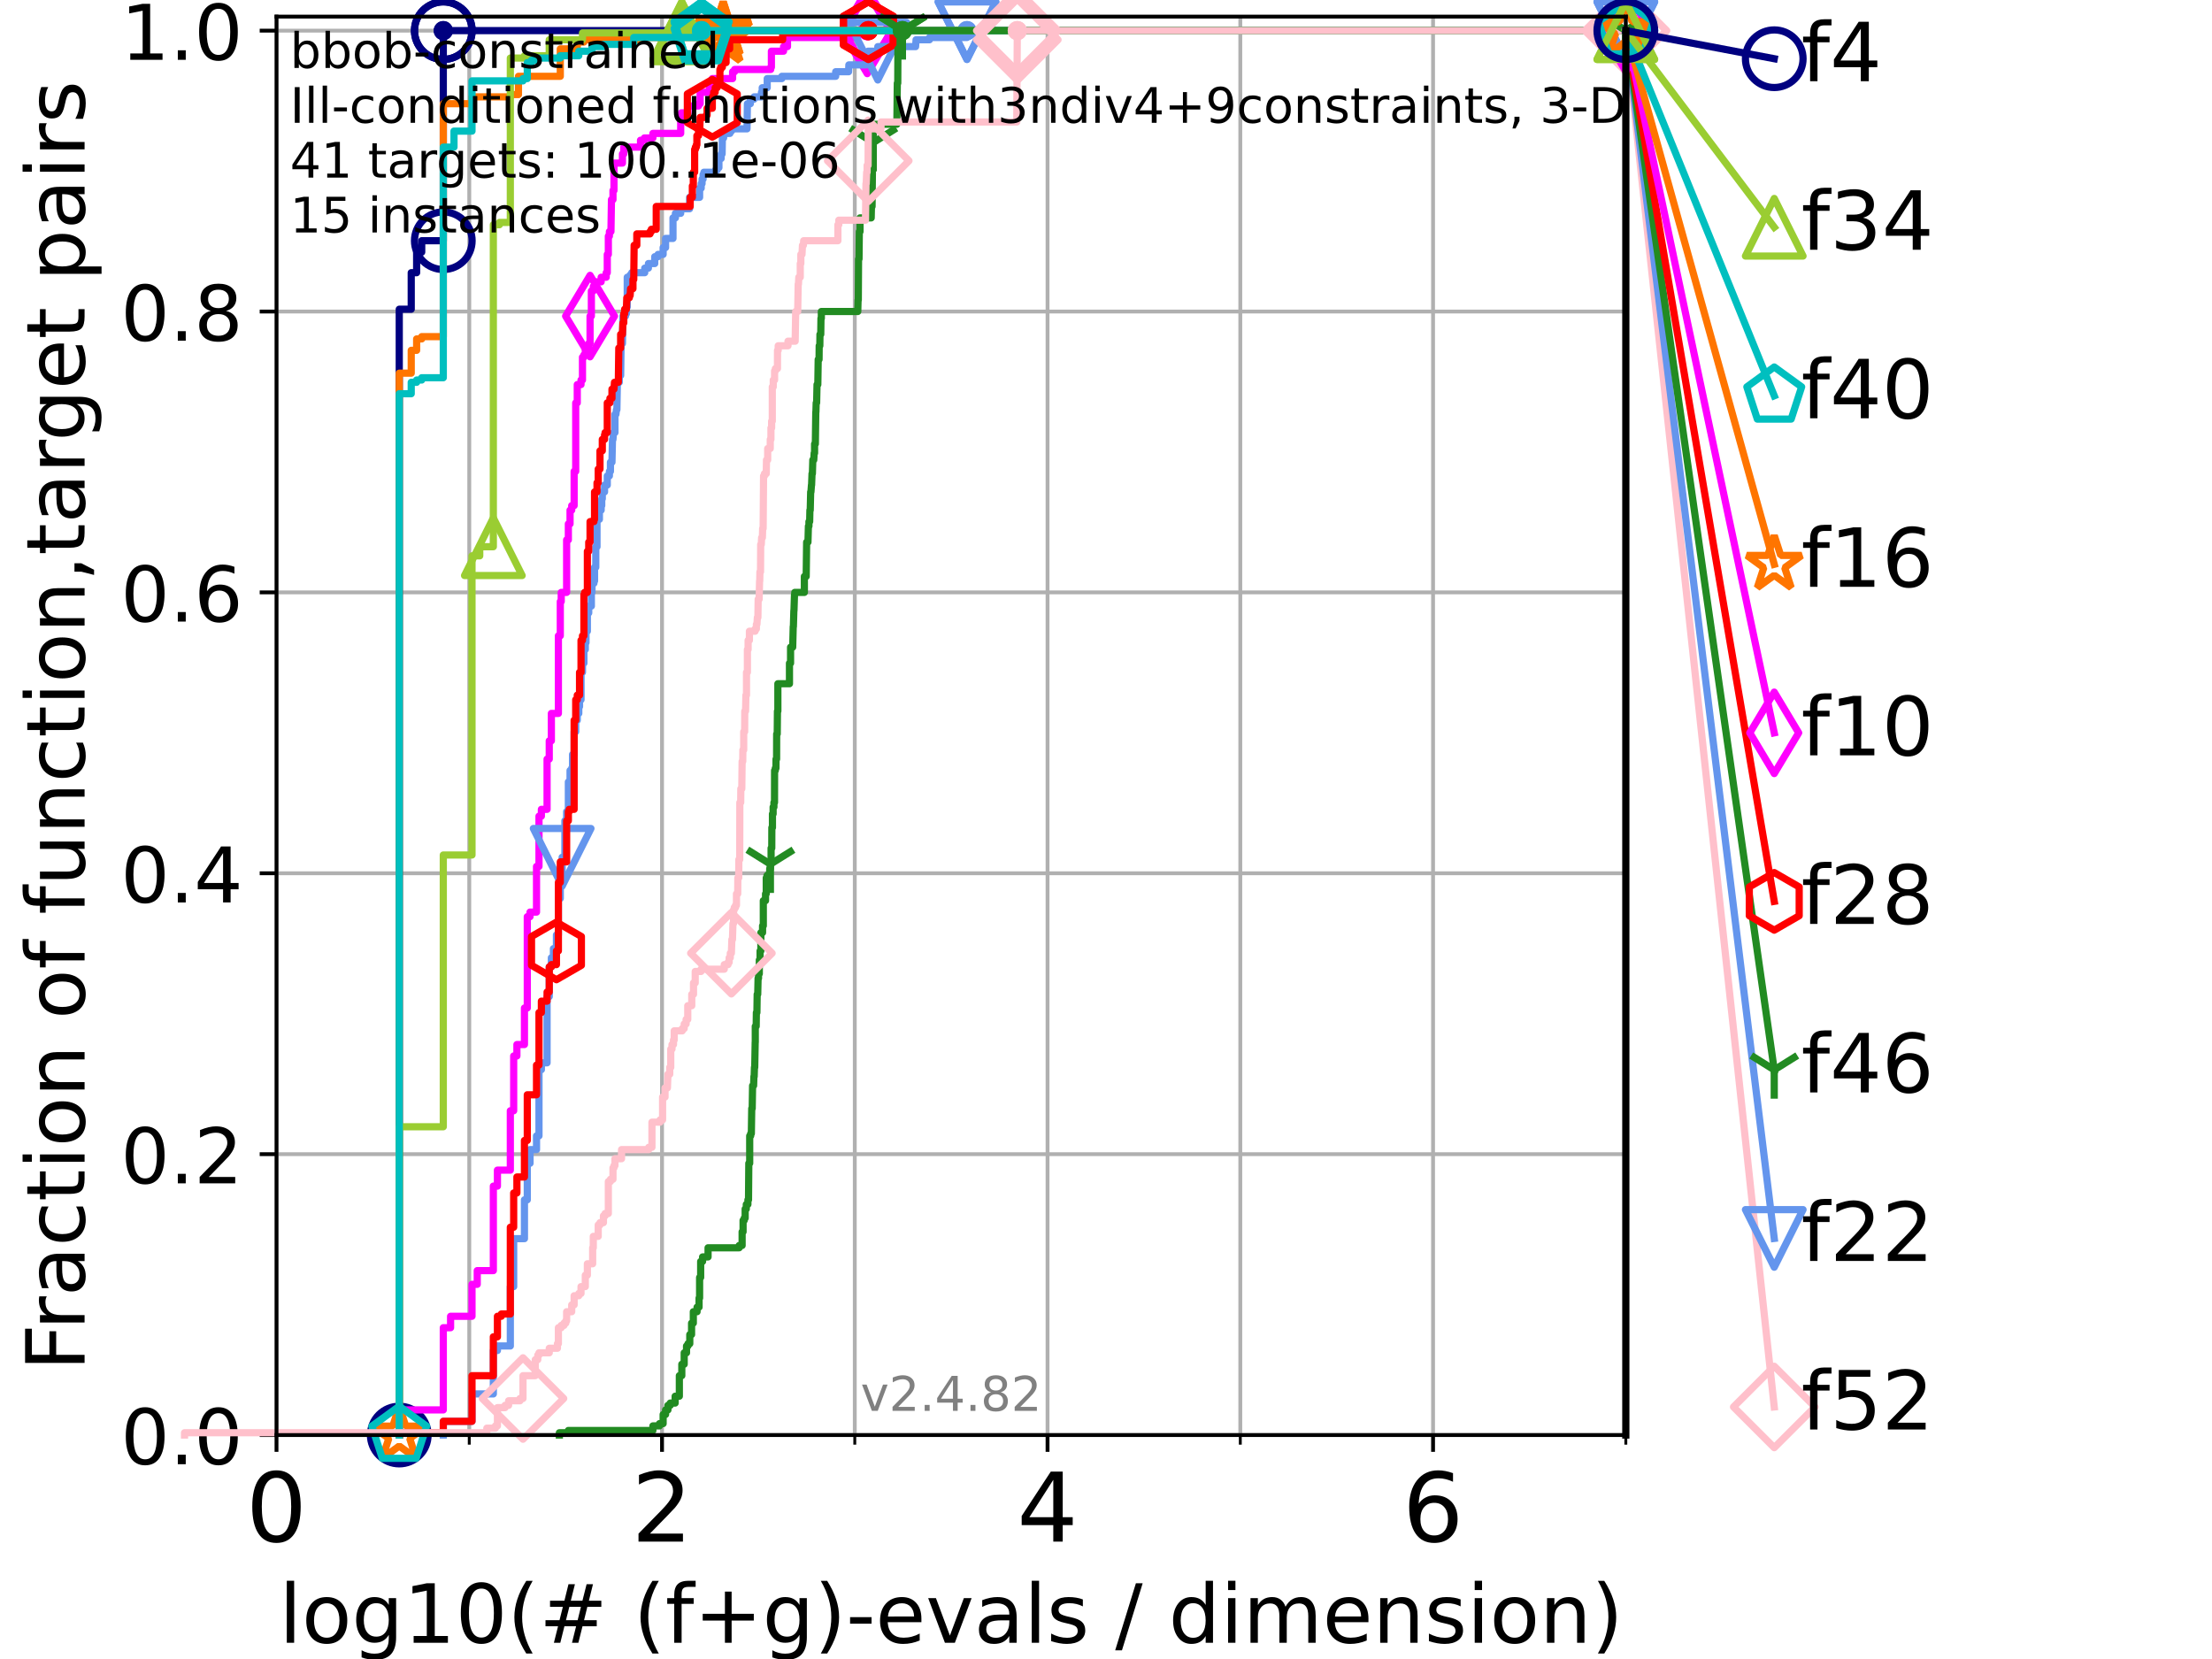 <?xml version="1.0" encoding="utf-8" standalone="no"?>
<!DOCTYPE svg PUBLIC "-//W3C//DTD SVG 1.1//EN"
  "http://www.w3.org/Graphics/SVG/1.1/DTD/svg11.dtd">
<!-- Created with matplotlib (https://matplotlib.org/) -->
<svg height="345.6pt" version="1.1" viewBox="0 0 460.8 345.6" width="460.8pt" xmlns="http://www.w3.org/2000/svg" xmlns:xlink="http://www.w3.org/1999/xlink">
 <defs>
  <style type="text/css">*{stroke-linecap:butt;stroke-linejoin:round;}</style>
 </defs>
 <g id="figure_1">
  <g id="patch_1">
   <path d="M 0 345.6 
L 460.8 345.6 
L 460.8 0 
L 0 0 
z
" style="fill:#ffffff;"/>
  </g>
  <g id="axes_1">
   <g id="patch_2">
    <path d="M 57.6 298.944 
L 338.688 298.944 
L 338.688 3.456 
L 57.6 3.456 
z
" style="fill:#ffffff;"/>
   </g>
   <g id="matplotlib.axis_1">
    <g id="xtick_1">
     <g id="line2d_1">
      <path clip-path="url(#p35165f66c8)" d="M 57.6 298.944 
L 57.6 3.456 
" style="fill:none;stroke:#b0b0b0;stroke-linecap:square;stroke-width:0.8;"/>
     </g>
     <g id="line2d_2">
      <defs>
       <path d="M 0 0 
L 0 3.5 
" id="m3aca84577f" style="stroke:#000000;stroke-width:0.8;"/>
      </defs>
      <g>
       <use style="stroke:#000000;stroke-width:0.8;" x="57.6" xlink:href="#m3aca84577f" y="298.944"/>
      </g>
     </g>
     <g id="text_1">
      <!-- 0 -->
      <g transform="translate(51.237 321.141)scale(0.2 -0.2)">
       <defs>
        <path d="M 31.781 66.406 
Q 24.172 66.406 20.328 58.906 
Q 16.5 51.422 16.5 36.375 
Q 16.5 21.391 20.328 13.891 
Q 24.172 6.391 31.781 6.391 
Q 39.453 6.391 43.281 13.891 
Q 47.125 21.391 47.125 36.375 
Q 47.125 51.422 43.281 58.906 
Q 39.453 66.406 31.781 66.406 
z
M 31.781 74.219 
Q 44.047 74.219 50.516 64.516 
Q 56.984 54.828 56.984 36.375 
Q 56.984 17.969 50.516 8.266 
Q 44.047 -1.422 31.781 -1.422 
Q 19.531 -1.422 13.062 8.266 
Q 6.594 17.969 6.594 36.375 
Q 6.594 54.828 13.062 64.516 
Q 19.531 74.219 31.781 74.219 
z
" id="DejaVuSans-48"/>
       </defs>
       <use xlink:href="#DejaVuSans-48"/>
      </g>
     </g>
    </g>
    <g id="xtick_2">
     <g id="line2d_3">
      <path clip-path="url(#p35165f66c8)" d="M 137.911 298.944 
L 137.911 3.456 
" style="fill:none;stroke:#b0b0b0;stroke-linecap:square;stroke-width:0.8;"/>
     </g>
     <g id="line2d_4">
      <g>
       <use style="stroke:#000000;stroke-width:0.8;" x="137.911" xlink:href="#m3aca84577f" y="298.944"/>
      </g>
     </g>
     <g id="text_2">
      <!-- 2 -->
      <g transform="translate(131.548 321.141)scale(0.2 -0.2)">
       <defs>
        <path d="M 19.188 8.297 
L 53.609 8.297 
L 53.609 0 
L 7.328 0 
L 7.328 8.297 
Q 12.938 14.109 22.625 23.891 
Q 32.328 33.688 34.812 36.531 
Q 39.547 41.844 41.422 45.531 
Q 43.312 49.219 43.312 52.781 
Q 43.312 58.594 39.234 62.25 
Q 35.156 65.922 28.609 65.922 
Q 23.969 65.922 18.812 64.312 
Q 13.672 62.703 7.812 59.422 
L 7.812 69.391 
Q 13.766 71.781 18.938 73 
Q 24.125 74.219 28.422 74.219 
Q 39.75 74.219 46.484 68.547 
Q 53.219 62.891 53.219 53.422 
Q 53.219 48.922 51.531 44.891 
Q 49.859 40.875 45.406 35.406 
Q 44.188 33.984 37.641 27.219 
Q 31.109 20.453 19.188 8.297 
z
" id="DejaVuSans-50"/>
       </defs>
       <use xlink:href="#DejaVuSans-50"/>
      </g>
     </g>
    </g>
    <g id="xtick_3">
     <g id="line2d_5">
      <path clip-path="url(#p35165f66c8)" d="M 218.222 298.944 
L 218.222 3.456 
" style="fill:none;stroke:#b0b0b0;stroke-linecap:square;stroke-width:0.8;"/>
     </g>
     <g id="line2d_6">
      <g>
       <use style="stroke:#000000;stroke-width:0.8;" x="218.222" xlink:href="#m3aca84577f" y="298.944"/>
      </g>
     </g>
     <g id="text_3">
      <!-- 4 -->
      <g transform="translate(211.859 321.141)scale(0.2 -0.2)">
       <defs>
        <path d="M 37.797 64.312 
L 12.891 25.391 
L 37.797 25.391 
z
M 35.203 72.906 
L 47.609 72.906 
L 47.609 25.391 
L 58.016 25.391 
L 58.016 17.188 
L 47.609 17.188 
L 47.609 0 
L 37.797 0 
L 37.797 17.188 
L 4.891 17.188 
L 4.891 26.703 
z
" id="DejaVuSans-52"/>
       </defs>
       <use xlink:href="#DejaVuSans-52"/>
      </g>
     </g>
    </g>
    <g id="xtick_4">
     <g id="line2d_7">
      <path clip-path="url(#p35165f66c8)" d="M 298.533 298.944 
L 298.533 3.456 
" style="fill:none;stroke:#b0b0b0;stroke-linecap:square;stroke-width:0.8;"/>
     </g>
     <g id="line2d_8">
      <g>
       <use style="stroke:#000000;stroke-width:0.8;" x="298.533" xlink:href="#m3aca84577f" y="298.944"/>
      </g>
     </g>
     <g id="text_4">
      <!-- 6 -->
      <g transform="translate(292.17 321.141)scale(0.2 -0.2)">
       <defs>
        <path d="M 33.016 40.375 
Q 26.375 40.375 22.484 35.828 
Q 18.609 31.297 18.609 23.391 
Q 18.609 15.531 22.484 10.953 
Q 26.375 6.391 33.016 6.391 
Q 39.656 6.391 43.531 10.953 
Q 47.406 15.531 47.406 23.391 
Q 47.406 31.297 43.531 35.828 
Q 39.656 40.375 33.016 40.375 
z
M 52.594 71.297 
L 52.594 62.312 
Q 48.875 64.062 45.094 64.984 
Q 41.312 65.922 37.594 65.922 
Q 27.828 65.922 22.672 59.328 
Q 17.531 52.734 16.797 39.406 
Q 19.672 43.656 24.016 45.922 
Q 28.375 48.188 33.594 48.188 
Q 44.578 48.188 50.953 41.516 
Q 57.328 34.859 57.328 23.391 
Q 57.328 12.156 50.688 5.359 
Q 44.047 -1.422 33.016 -1.422 
Q 20.359 -1.422 13.672 8.266 
Q 6.984 17.969 6.984 36.375 
Q 6.984 53.656 15.188 63.938 
Q 23.391 74.219 37.203 74.219 
Q 40.922 74.219 44.703 73.484 
Q 48.484 72.75 52.594 71.297 
z
" id="DejaVuSans-54"/>
       </defs>
       <use xlink:href="#DejaVuSans-54"/>
      </g>
     </g>
    </g>
    <g id="xtick_5">
     <g id="line2d_9">
      <path clip-path="url(#p35165f66c8)" d="M 97.755 298.944 
L 97.755 3.456 
" style="fill:none;stroke:#b0b0b0;stroke-linecap:square;stroke-width:0.8;"/>
     </g>
     <g id="line2d_10">
      <defs>
       <path d="M 0 0 
L 0 2 
" id="m288e7666dc" style="stroke:#000000;stroke-width:0.6;"/>
      </defs>
      <g>
       <use style="stroke:#000000;stroke-width:0.6;" x="97.755" xlink:href="#m288e7666dc" y="298.944"/>
      </g>
     </g>
    </g>
    <g id="xtick_6">
     <g id="line2d_11">
      <path clip-path="url(#p35165f66c8)" d="M 178.066 298.944 
L 178.066 3.456 
" style="fill:none;stroke:#b0b0b0;stroke-linecap:square;stroke-width:0.8;"/>
     </g>
     <g id="line2d_12">
      <g>
       <use style="stroke:#000000;stroke-width:0.6;" x="178.066" xlink:href="#m288e7666dc" y="298.944"/>
      </g>
     </g>
    </g>
    <g id="xtick_7">
     <g id="line2d_13">
      <path clip-path="url(#p35165f66c8)" d="M 258.377 298.944 
L 258.377 3.456 
" style="fill:none;stroke:#b0b0b0;stroke-linecap:square;stroke-width:0.8;"/>
     </g>
     <g id="line2d_14">
      <g>
       <use style="stroke:#000000;stroke-width:0.6;" x="258.377" xlink:href="#m288e7666dc" y="298.944"/>
      </g>
     </g>
    </g>
    <g id="xtick_8">
     <g id="line2d_15">
      <path clip-path="url(#p35165f66c8)" d="M 338.688 298.944 
L 338.688 3.456 
" style="fill:none;stroke:#b0b0b0;stroke-linecap:square;stroke-width:0.8;"/>
     </g>
     <g id="line2d_16">
      <g>
       <use style="stroke:#000000;stroke-width:0.6;" x="338.688" xlink:href="#m288e7666dc" y="298.944"/>
      </g>
     </g>
    </g>
    <g id="text_5">
     <!-- log10(# (f+g)-evals / dimension) -->
     <g transform="translate(58.145 342.218)scale(0.17 -0.17)">
      <defs>
       <path d="M 9.422 75.984 
L 18.406 75.984 
L 18.406 0 
L 9.422 0 
z
" id="DejaVuSans-108"/>
       <path d="M 30.609 48.391 
Q 23.391 48.391 19.188 42.75 
Q 14.984 37.109 14.984 27.297 
Q 14.984 17.484 19.156 11.844 
Q 23.344 6.203 30.609 6.203 
Q 37.797 6.203 41.984 11.859 
Q 46.188 17.531 46.188 27.297 
Q 46.188 37.016 41.984 42.703 
Q 37.797 48.391 30.609 48.391 
z
M 30.609 56 
Q 42.328 56 49.016 48.375 
Q 55.719 40.766 55.719 27.297 
Q 55.719 13.875 49.016 6.219 
Q 42.328 -1.422 30.609 -1.422 
Q 18.844 -1.422 12.172 6.219 
Q 5.516 13.875 5.516 27.297 
Q 5.516 40.766 12.172 48.375 
Q 18.844 56 30.609 56 
z
" id="DejaVuSans-111"/>
       <path d="M 45.406 27.984 
Q 45.406 37.75 41.375 43.109 
Q 37.359 48.484 30.078 48.484 
Q 22.859 48.484 18.828 43.109 
Q 14.797 37.75 14.797 27.984 
Q 14.797 18.266 18.828 12.891 
Q 22.859 7.516 30.078 7.516 
Q 37.359 7.516 41.375 12.891 
Q 45.406 18.266 45.406 27.984 
z
M 54.391 6.781 
Q 54.391 -7.172 48.188 -13.984 
Q 42 -20.797 29.203 -20.797 
Q 24.469 -20.797 20.266 -20.094 
Q 16.062 -19.391 12.109 -17.922 
L 12.109 -9.188 
Q 16.062 -11.328 19.922 -12.344 
Q 23.781 -13.375 27.781 -13.375 
Q 36.625 -13.375 41.016 -8.766 
Q 45.406 -4.156 45.406 5.172 
L 45.406 9.625 
Q 42.625 4.781 38.281 2.391 
Q 33.938 0 27.875 0 
Q 17.828 0 11.672 7.656 
Q 5.516 15.328 5.516 27.984 
Q 5.516 40.672 11.672 48.328 
Q 17.828 56 27.875 56 
Q 33.938 56 38.281 53.609 
Q 42.625 51.219 45.406 46.391 
L 45.406 54.688 
L 54.391 54.688 
z
" id="DejaVuSans-103"/>
       <path d="M 12.406 8.297 
L 28.516 8.297 
L 28.516 63.922 
L 10.984 60.406 
L 10.984 69.391 
L 28.422 72.906 
L 38.281 72.906 
L 38.281 8.297 
L 54.391 8.297 
L 54.391 0 
L 12.406 0 
z
" id="DejaVuSans-49"/>
       <path d="M 31 75.875 
Q 24.469 64.656 21.281 53.656 
Q 18.109 42.672 18.109 31.391 
Q 18.109 20.125 21.312 9.062 
Q 24.516 -2 31 -13.188 
L 23.188 -13.188 
Q 15.875 -1.703 12.234 9.375 
Q 8.594 20.453 8.594 31.391 
Q 8.594 42.281 12.203 53.312 
Q 15.828 64.359 23.188 75.875 
z
" id="DejaVuSans-40"/>
       <path d="M 51.125 44 
L 36.922 44 
L 32.812 27.688 
L 47.125 27.688 
z
M 43.797 71.781 
L 38.719 51.516 
L 52.984 51.516 
L 58.109 71.781 
L 65.922 71.781 
L 60.891 51.516 
L 76.125 51.516 
L 76.125 44 
L 58.984 44 
L 54.984 27.688 
L 70.516 27.688 
L 70.516 20.219 
L 53.078 20.219 
L 48 0 
L 40.188 0 
L 45.219 20.219 
L 30.906 20.219 
L 25.875 0 
L 18.016 0 
L 23.094 20.219 
L 7.719 20.219 
L 7.719 27.688 
L 24.906 27.688 
L 29 44 
L 13.281 44 
L 13.281 51.516 
L 30.906 51.516 
L 35.891 71.781 
z
" id="DejaVuSans-35"/>
       <path id="DejaVuSans-32"/>
       <path d="M 37.109 75.984 
L 37.109 68.5 
L 28.516 68.5 
Q 23.688 68.5 21.797 66.547 
Q 19.922 64.594 19.922 59.516 
L 19.922 54.688 
L 34.719 54.688 
L 34.719 47.703 
L 19.922 47.703 
L 19.922 0 
L 10.891 0 
L 10.891 47.703 
L 2.297 47.703 
L 2.297 54.688 
L 10.891 54.688 
L 10.891 58.5 
Q 10.891 67.625 15.141 71.797 
Q 19.391 75.984 28.609 75.984 
z
" id="DejaVuSans-102"/>
       <path d="M 46 62.703 
L 46 35.5 
L 73.188 35.5 
L 73.188 27.203 
L 46 27.203 
L 46 0 
L 37.797 0 
L 37.797 27.203 
L 10.594 27.203 
L 10.594 35.5 
L 37.797 35.5 
L 37.797 62.703 
z
" id="DejaVuSans-43"/>
       <path d="M 8.016 75.875 
L 15.828 75.875 
Q 23.141 64.359 26.781 53.312 
Q 30.422 42.281 30.422 31.391 
Q 30.422 20.453 26.781 9.375 
Q 23.141 -1.703 15.828 -13.188 
L 8.016 -13.188 
Q 14.5 -2 17.703 9.062 
Q 20.906 20.125 20.906 31.391 
Q 20.906 42.672 17.703 53.656 
Q 14.5 64.656 8.016 75.875 
z
" id="DejaVuSans-41"/>
       <path d="M 4.891 31.391 
L 31.203 31.391 
L 31.203 23.391 
L 4.891 23.391 
z
" id="DejaVuSans-45"/>
       <path d="M 56.203 29.594 
L 56.203 25.203 
L 14.891 25.203 
Q 15.484 15.922 20.484 11.062 
Q 25.484 6.203 34.422 6.203 
Q 39.594 6.203 44.453 7.469 
Q 49.312 8.734 54.109 11.281 
L 54.109 2.781 
Q 49.266 0.734 44.188 -0.344 
Q 39.109 -1.422 33.891 -1.422 
Q 20.797 -1.422 13.156 6.188 
Q 5.516 13.812 5.516 26.812 
Q 5.516 40.234 12.766 48.109 
Q 20.016 56 32.328 56 
Q 43.359 56 49.781 48.891 
Q 56.203 41.797 56.203 29.594 
z
M 47.219 32.234 
Q 47.125 39.594 43.094 43.984 
Q 39.062 48.391 32.422 48.391 
Q 24.906 48.391 20.391 44.141 
Q 15.875 39.891 15.188 32.172 
z
" id="DejaVuSans-101"/>
       <path d="M 2.984 54.688 
L 12.5 54.688 
L 29.594 8.797 
L 46.688 54.688 
L 56.203 54.688 
L 35.688 0 
L 23.484 0 
z
" id="DejaVuSans-118"/>
       <path d="M 34.281 27.484 
Q 23.391 27.484 19.188 25 
Q 14.984 22.516 14.984 16.5 
Q 14.984 11.719 18.141 8.906 
Q 21.297 6.109 26.703 6.109 
Q 34.188 6.109 38.703 11.406 
Q 43.219 16.703 43.219 25.484 
L 43.219 27.484 
z
M 52.203 31.203 
L 52.203 0 
L 43.219 0 
L 43.219 8.297 
Q 40.141 3.328 35.547 0.953 
Q 30.953 -1.422 24.312 -1.422 
Q 15.922 -1.422 10.953 3.297 
Q 6 8.016 6 15.922 
Q 6 25.141 12.172 29.828 
Q 18.359 34.516 30.609 34.516 
L 43.219 34.516 
L 43.219 35.406 
Q 43.219 41.609 39.141 45 
Q 35.062 48.391 27.688 48.391 
Q 23 48.391 18.547 47.266 
Q 14.109 46.141 10.016 43.891 
L 10.016 52.203 
Q 14.938 54.109 19.578 55.047 
Q 24.219 56 28.609 56 
Q 40.484 56 46.344 49.844 
Q 52.203 43.703 52.203 31.203 
z
" id="DejaVuSans-97"/>
       <path d="M 44.281 53.078 
L 44.281 44.578 
Q 40.484 46.531 36.375 47.5 
Q 32.281 48.484 27.875 48.484 
Q 21.188 48.484 17.844 46.438 
Q 14.5 44.391 14.5 40.281 
Q 14.5 37.156 16.891 35.375 
Q 19.281 33.594 26.516 31.984 
L 29.594 31.297 
Q 39.156 29.25 43.188 25.516 
Q 47.219 21.781 47.219 15.094 
Q 47.219 7.469 41.188 3.016 
Q 35.156 -1.422 24.609 -1.422 
Q 20.219 -1.422 15.453 -0.562 
Q 10.688 0.297 5.422 2 
L 5.422 11.281 
Q 10.406 8.688 15.234 7.391 
Q 20.062 6.109 24.812 6.109 
Q 31.156 6.109 34.562 8.281 
Q 37.984 10.453 37.984 14.406 
Q 37.984 18.062 35.516 20.016 
Q 33.062 21.969 24.703 23.781 
L 21.578 24.516 
Q 13.234 26.266 9.516 29.906 
Q 5.812 33.547 5.812 39.891 
Q 5.812 47.609 11.281 51.797 
Q 16.75 56 26.812 56 
Q 31.781 56 36.172 55.266 
Q 40.578 54.547 44.281 53.078 
z
" id="DejaVuSans-115"/>
       <path d="M 25.391 72.906 
L 33.688 72.906 
L 8.297 -9.281 
L 0 -9.281 
z
" id="DejaVuSans-47"/>
       <path d="M 45.406 46.391 
L 45.406 75.984 
L 54.391 75.984 
L 54.391 0 
L 45.406 0 
L 45.406 8.203 
Q 42.578 3.328 38.25 0.953 
Q 33.938 -1.422 27.875 -1.422 
Q 17.969 -1.422 11.734 6.484 
Q 5.516 14.406 5.516 27.297 
Q 5.516 40.188 11.734 48.094 
Q 17.969 56 27.875 56 
Q 33.938 56 38.25 53.625 
Q 42.578 51.266 45.406 46.391 
z
M 14.797 27.297 
Q 14.797 17.391 18.875 11.75 
Q 22.953 6.109 30.078 6.109 
Q 37.203 6.109 41.297 11.75 
Q 45.406 17.391 45.406 27.297 
Q 45.406 37.203 41.297 42.844 
Q 37.203 48.484 30.078 48.484 
Q 22.953 48.484 18.875 42.844 
Q 14.797 37.203 14.797 27.297 
z
" id="DejaVuSans-100"/>
       <path d="M 9.422 54.688 
L 18.406 54.688 
L 18.406 0 
L 9.422 0 
z
M 9.422 75.984 
L 18.406 75.984 
L 18.406 64.594 
L 9.422 64.594 
z
" id="DejaVuSans-105"/>
       <path d="M 52 44.188 
Q 55.375 50.25 60.062 53.125 
Q 64.75 56 71.094 56 
Q 79.641 56 84.281 50.016 
Q 88.922 44.047 88.922 33.016 
L 88.922 0 
L 79.891 0 
L 79.891 32.719 
Q 79.891 40.578 77.094 44.375 
Q 74.312 48.188 68.609 48.188 
Q 61.625 48.188 57.562 43.547 
Q 53.516 38.922 53.516 30.906 
L 53.516 0 
L 44.484 0 
L 44.484 32.719 
Q 44.484 40.625 41.703 44.406 
Q 38.922 48.188 33.109 48.188 
Q 26.219 48.188 22.156 43.531 
Q 18.109 38.875 18.109 30.906 
L 18.109 0 
L 9.078 0 
L 9.078 54.688 
L 18.109 54.688 
L 18.109 46.188 
Q 21.188 51.219 25.484 53.609 
Q 29.781 56 35.688 56 
Q 41.656 56 45.828 52.969 
Q 50 49.953 52 44.188 
z
" id="DejaVuSans-109"/>
       <path d="M 54.891 33.016 
L 54.891 0 
L 45.906 0 
L 45.906 32.719 
Q 45.906 40.484 42.875 44.328 
Q 39.844 48.188 33.797 48.188 
Q 26.516 48.188 22.312 43.547 
Q 18.109 38.922 18.109 30.906 
L 18.109 0 
L 9.078 0 
L 9.078 54.688 
L 18.109 54.688 
L 18.109 46.188 
Q 21.344 51.125 25.703 53.562 
Q 30.078 56 35.797 56 
Q 45.219 56 50.047 50.172 
Q 54.891 44.344 54.891 33.016 
z
" id="DejaVuSans-110"/>
      </defs>
      <use xlink:href="#DejaVuSans-108"/>
      <use x="27.783" xlink:href="#DejaVuSans-111"/>
      <use x="88.965" xlink:href="#DejaVuSans-103"/>
      <use x="152.441" xlink:href="#DejaVuSans-49"/>
      <use x="216.064" xlink:href="#DejaVuSans-48"/>
      <use x="279.688" xlink:href="#DejaVuSans-40"/>
      <use x="318.701" xlink:href="#DejaVuSans-35"/>
      <use x="402.49" xlink:href="#DejaVuSans-32"/>
      <use x="434.277" xlink:href="#DejaVuSans-40"/>
      <use x="473.291" xlink:href="#DejaVuSans-102"/>
      <use x="508.496" xlink:href="#DejaVuSans-43"/>
      <use x="592.285" xlink:href="#DejaVuSans-103"/>
      <use x="655.762" xlink:href="#DejaVuSans-41"/>
      <use x="694.775" xlink:href="#DejaVuSans-45"/>
      <use x="730.859" xlink:href="#DejaVuSans-101"/>
      <use x="792.383" xlink:href="#DejaVuSans-118"/>
      <use x="851.562" xlink:href="#DejaVuSans-97"/>
      <use x="912.842" xlink:href="#DejaVuSans-108"/>
      <use x="940.625" xlink:href="#DejaVuSans-115"/>
      <use x="992.725" xlink:href="#DejaVuSans-32"/>
      <use x="1024.512" xlink:href="#DejaVuSans-47"/>
      <use x="1058.203" xlink:href="#DejaVuSans-32"/>
      <use x="1089.99" xlink:href="#DejaVuSans-100"/>
      <use x="1153.467" xlink:href="#DejaVuSans-105"/>
      <use x="1181.25" xlink:href="#DejaVuSans-109"/>
      <use x="1278.662" xlink:href="#DejaVuSans-101"/>
      <use x="1340.186" xlink:href="#DejaVuSans-110"/>
      <use x="1403.564" xlink:href="#DejaVuSans-115"/>
      <use x="1455.664" xlink:href="#DejaVuSans-105"/>
      <use x="1483.447" xlink:href="#DejaVuSans-111"/>
      <use x="1544.629" xlink:href="#DejaVuSans-110"/>
      <use x="1608.008" xlink:href="#DejaVuSans-41"/>
     </g>
    </g>
   </g>
   <g id="matplotlib.axis_2">
    <g id="ytick_1">
     <g id="line2d_17">
      <path clip-path="url(#p35165f66c8)" d="M 57.6 298.944 
L 338.688 298.944 
" style="fill:none;stroke:#b0b0b0;stroke-linecap:square;stroke-width:0.8;"/>
     </g>
     <g id="line2d_18">
      <defs>
       <path d="M 0 0 
L -3.5 0 
" id="m0106fd54a5" style="stroke:#000000;stroke-width:0.8;"/>
      </defs>
      <g>
       <use style="stroke:#000000;stroke-width:0.8;" x="57.6" xlink:href="#m0106fd54a5" y="298.944"/>
      </g>
     </g>
     <g id="text_6">
      <!-- 0.0 -->
      <g transform="translate(25.155 305.023)scale(0.16 -0.16)">
       <defs>
        <path d="M 10.688 12.406 
L 21 12.406 
L 21 0 
L 10.688 0 
z
" id="DejaVuSans-46"/>
       </defs>
       <use xlink:href="#DejaVuSans-48"/>
       <use x="63.623" xlink:href="#DejaVuSans-46"/>
       <use x="95.41" xlink:href="#DejaVuSans-48"/>
      </g>
     </g>
    </g>
    <g id="ytick_2">
     <g id="line2d_19">
      <path clip-path="url(#p35165f66c8)" d="M 57.6 240.432 
L 338.688 240.432 
" style="fill:none;stroke:#b0b0b0;stroke-linecap:square;stroke-width:0.8;"/>
     </g>
     <g id="line2d_20">
      <g>
       <use style="stroke:#000000;stroke-width:0.8;" x="57.6" xlink:href="#m0106fd54a5" y="240.432"/>
      </g>
     </g>
     <g id="text_7">
      <!-- 0.2 -->
      <g transform="translate(25.155 246.51)scale(0.16 -0.16)">
       <use xlink:href="#DejaVuSans-48"/>
       <use x="63.623" xlink:href="#DejaVuSans-46"/>
       <use x="95.41" xlink:href="#DejaVuSans-50"/>
      </g>
     </g>
    </g>
    <g id="ytick_3">
     <g id="line2d_21">
      <path clip-path="url(#p35165f66c8)" d="M 57.6 181.919 
L 338.688 181.919 
" style="fill:none;stroke:#b0b0b0;stroke-linecap:square;stroke-width:0.8;"/>
     </g>
     <g id="line2d_22">
      <g>
       <use style="stroke:#000000;stroke-width:0.8;" x="57.6" xlink:href="#m0106fd54a5" y="181.919"/>
      </g>
     </g>
     <g id="text_8">
      <!-- 0.4 -->
      <g transform="translate(25.155 187.998)scale(0.16 -0.16)">
       <use xlink:href="#DejaVuSans-48"/>
       <use x="63.623" xlink:href="#DejaVuSans-46"/>
       <use x="95.41" xlink:href="#DejaVuSans-52"/>
      </g>
     </g>
    </g>
    <g id="ytick_4">
     <g id="line2d_23">
      <path clip-path="url(#p35165f66c8)" d="M 57.6 123.407 
L 338.688 123.407 
" style="fill:none;stroke:#b0b0b0;stroke-linecap:square;stroke-width:0.8;"/>
     </g>
     <g id="line2d_24">
      <g>
       <use style="stroke:#000000;stroke-width:0.8;" x="57.6" xlink:href="#m0106fd54a5" y="123.407"/>
      </g>
     </g>
     <g id="text_9">
      <!-- 0.6 -->
      <g transform="translate(25.155 129.485)scale(0.16 -0.16)">
       <use xlink:href="#DejaVuSans-48"/>
       <use x="63.623" xlink:href="#DejaVuSans-46"/>
       <use x="95.41" xlink:href="#DejaVuSans-54"/>
      </g>
     </g>
    </g>
    <g id="ytick_5">
     <g id="line2d_25">
      <path clip-path="url(#p35165f66c8)" d="M 57.6 64.894 
L 338.688 64.894 
" style="fill:none;stroke:#b0b0b0;stroke-linecap:square;stroke-width:0.8;"/>
     </g>
     <g id="line2d_26">
      <g>
       <use style="stroke:#000000;stroke-width:0.8;" x="57.6" xlink:href="#m0106fd54a5" y="64.894"/>
      </g>
     </g>
     <g id="text_10">
      <!-- 0.8 -->
      <g transform="translate(25.155 70.973)scale(0.16 -0.16)">
       <defs>
        <path d="M 31.781 34.625 
Q 24.75 34.625 20.719 30.859 
Q 16.703 27.094 16.703 20.516 
Q 16.703 13.922 20.719 10.156 
Q 24.75 6.391 31.781 6.391 
Q 38.812 6.391 42.859 10.172 
Q 46.922 13.969 46.922 20.516 
Q 46.922 27.094 42.891 30.859 
Q 38.875 34.625 31.781 34.625 
z
M 21.922 38.812 
Q 15.578 40.375 12.031 44.719 
Q 8.5 49.078 8.5 55.328 
Q 8.5 64.062 14.719 69.141 
Q 20.953 74.219 31.781 74.219 
Q 42.672 74.219 48.875 69.141 
Q 55.078 64.062 55.078 55.328 
Q 55.078 49.078 51.531 44.719 
Q 48 40.375 41.703 38.812 
Q 48.828 37.156 52.797 32.312 
Q 56.781 27.484 56.781 20.516 
Q 56.781 9.906 50.312 4.234 
Q 43.844 -1.422 31.781 -1.422 
Q 19.734 -1.422 13.25 4.234 
Q 6.781 9.906 6.781 20.516 
Q 6.781 27.484 10.781 32.312 
Q 14.797 37.156 21.922 38.812 
z
M 18.312 54.391 
Q 18.312 48.734 21.844 45.562 
Q 25.391 42.391 31.781 42.391 
Q 38.141 42.391 41.719 45.562 
Q 45.312 48.734 45.312 54.391 
Q 45.312 60.062 41.719 63.234 
Q 38.141 66.406 31.781 66.406 
Q 25.391 66.406 21.844 63.234 
Q 18.312 60.062 18.312 54.391 
z
" id="DejaVuSans-56"/>
       </defs>
       <use xlink:href="#DejaVuSans-48"/>
       <use x="63.623" xlink:href="#DejaVuSans-46"/>
       <use x="95.41" xlink:href="#DejaVuSans-56"/>
      </g>
     </g>
    </g>
    <g id="ytick_6">
     <g id="line2d_27">
      <path clip-path="url(#p35165f66c8)" d="M 57.6 6.382 
L 338.688 6.382 
" style="fill:none;stroke:#b0b0b0;stroke-linecap:square;stroke-width:0.8;"/>
     </g>
     <g id="line2d_28">
      <g>
       <use style="stroke:#000000;stroke-width:0.8;" x="57.6" xlink:href="#m0106fd54a5" y="6.382"/>
      </g>
     </g>
     <g id="text_11">
      <!-- 1.0 -->
      <g transform="translate(25.155 12.46)scale(0.16 -0.16)">
       <use xlink:href="#DejaVuSans-49"/>
       <use x="63.623" xlink:href="#DejaVuSans-46"/>
       <use x="95.41" xlink:href="#DejaVuSans-48"/>
      </g>
     </g>
    </g>
    <g id="text_12">
     <!-- Fraction of function,target pairs -->
     <g transform="translate(17.62 285.585)rotate(-90)scale(0.17 -0.17)">
      <defs>
       <path d="M 9.812 72.906 
L 51.703 72.906 
L 51.703 64.594 
L 19.672 64.594 
L 19.672 43.109 
L 48.578 43.109 
L 48.578 34.812 
L 19.672 34.812 
L 19.672 0 
L 9.812 0 
z
" id="DejaVuSans-70"/>
       <path d="M 41.109 46.297 
Q 39.594 47.172 37.812 47.578 
Q 36.031 48 33.891 48 
Q 26.266 48 22.188 43.047 
Q 18.109 38.094 18.109 28.812 
L 18.109 0 
L 9.078 0 
L 9.078 54.688 
L 18.109 54.688 
L 18.109 46.188 
Q 20.953 51.172 25.484 53.578 
Q 30.031 56 36.531 56 
Q 37.453 56 38.578 55.875 
Q 39.703 55.766 41.062 55.516 
z
" id="DejaVuSans-114"/>
       <path d="M 48.781 52.594 
L 48.781 44.188 
Q 44.969 46.297 41.141 47.344 
Q 37.312 48.391 33.406 48.391 
Q 24.656 48.391 19.812 42.844 
Q 14.984 37.312 14.984 27.297 
Q 14.984 17.281 19.812 11.734 
Q 24.656 6.203 33.406 6.203 
Q 37.312 6.203 41.141 7.25 
Q 44.969 8.297 48.781 10.406 
L 48.781 2.094 
Q 45.016 0.344 40.984 -0.531 
Q 36.969 -1.422 32.422 -1.422 
Q 20.062 -1.422 12.781 6.344 
Q 5.516 14.109 5.516 27.297 
Q 5.516 40.672 12.859 48.328 
Q 20.219 56 33.016 56 
Q 37.156 56 41.109 55.141 
Q 45.062 54.297 48.781 52.594 
z
" id="DejaVuSans-99"/>
       <path d="M 18.312 70.219 
L 18.312 54.688 
L 36.812 54.688 
L 36.812 47.703 
L 18.312 47.703 
L 18.312 18.016 
Q 18.312 11.328 20.141 9.422 
Q 21.969 7.516 27.594 7.516 
L 36.812 7.516 
L 36.812 0 
L 27.594 0 
Q 17.188 0 13.234 3.875 
Q 9.281 7.766 9.281 18.016 
L 9.281 47.703 
L 2.688 47.703 
L 2.688 54.688 
L 9.281 54.688 
L 9.281 70.219 
z
" id="DejaVuSans-116"/>
       <path d="M 8.5 21.578 
L 8.5 54.688 
L 17.484 54.688 
L 17.484 21.922 
Q 17.484 14.156 20.5 10.266 
Q 23.531 6.391 29.594 6.391 
Q 36.859 6.391 41.078 11.031 
Q 45.312 15.672 45.312 23.688 
L 45.312 54.688 
L 54.297 54.688 
L 54.297 0 
L 45.312 0 
L 45.312 8.406 
Q 42.047 3.422 37.719 1 
Q 33.406 -1.422 27.688 -1.422 
Q 18.266 -1.422 13.375 4.438 
Q 8.5 10.297 8.5 21.578 
z
M 31.109 56 
z
" id="DejaVuSans-117"/>
       <path d="M 11.719 12.406 
L 22.016 12.406 
L 22.016 4 
L 14.016 -11.625 
L 7.719 -11.625 
L 11.719 4 
z
" id="DejaVuSans-44"/>
       <path d="M 18.109 8.203 
L 18.109 -20.797 
L 9.078 -20.797 
L 9.078 54.688 
L 18.109 54.688 
L 18.109 46.391 
Q 20.953 51.266 25.266 53.625 
Q 29.594 56 35.594 56 
Q 45.562 56 51.781 48.094 
Q 58.016 40.188 58.016 27.297 
Q 58.016 14.406 51.781 6.484 
Q 45.562 -1.422 35.594 -1.422 
Q 29.594 -1.422 25.266 0.953 
Q 20.953 3.328 18.109 8.203 
z
M 48.688 27.297 
Q 48.688 37.203 44.609 42.844 
Q 40.531 48.484 33.406 48.484 
Q 26.266 48.484 22.188 42.844 
Q 18.109 37.203 18.109 27.297 
Q 18.109 17.391 22.188 11.75 
Q 26.266 6.109 33.406 6.109 
Q 40.531 6.109 44.609 11.75 
Q 48.688 17.391 48.688 27.297 
z
" id="DejaVuSans-112"/>
      </defs>
      <use xlink:href="#DejaVuSans-70"/>
      <use x="50.27" xlink:href="#DejaVuSans-114"/>
      <use x="91.383" xlink:href="#DejaVuSans-97"/>
      <use x="152.662" xlink:href="#DejaVuSans-99"/>
      <use x="207.643" xlink:href="#DejaVuSans-116"/>
      <use x="246.852" xlink:href="#DejaVuSans-105"/>
      <use x="274.635" xlink:href="#DejaVuSans-111"/>
      <use x="335.816" xlink:href="#DejaVuSans-110"/>
      <use x="399.195" xlink:href="#DejaVuSans-32"/>
      <use x="430.982" xlink:href="#DejaVuSans-111"/>
      <use x="492.164" xlink:href="#DejaVuSans-102"/>
      <use x="527.369" xlink:href="#DejaVuSans-32"/>
      <use x="559.156" xlink:href="#DejaVuSans-102"/>
      <use x="594.361" xlink:href="#DejaVuSans-117"/>
      <use x="657.74" xlink:href="#DejaVuSans-110"/>
      <use x="721.119" xlink:href="#DejaVuSans-99"/>
      <use x="776.1" xlink:href="#DejaVuSans-116"/>
      <use x="815.309" xlink:href="#DejaVuSans-105"/>
      <use x="843.092" xlink:href="#DejaVuSans-111"/>
      <use x="904.273" xlink:href="#DejaVuSans-110"/>
      <use x="967.652" xlink:href="#DejaVuSans-44"/>
      <use x="999.439" xlink:href="#DejaVuSans-116"/>
      <use x="1038.648" xlink:href="#DejaVuSans-97"/>
      <use x="1099.928" xlink:href="#DejaVuSans-114"/>
      <use x="1139.291" xlink:href="#DejaVuSans-103"/>
      <use x="1202.768" xlink:href="#DejaVuSans-101"/>
      <use x="1264.291" xlink:href="#DejaVuSans-116"/>
      <use x="1303.5" xlink:href="#DejaVuSans-32"/>
      <use x="1335.287" xlink:href="#DejaVuSans-112"/>
      <use x="1398.764" xlink:href="#DejaVuSans-97"/>
      <use x="1460.043" xlink:href="#DejaVuSans-105"/>
      <use x="1487.826" xlink:href="#DejaVuSans-114"/>
      <use x="1528.939" xlink:href="#DejaVuSans-115"/>
     </g>
    </g>
   </g>
   <g id="line2d_29">
    <defs>
     <path d="M 0 1.5 
C 0.398 1.5 0.779 1.342 1.061 1.061 
C 1.342 0.779 1.5 0.398 1.5 0 
C 1.5 -0.398 1.342 -0.779 1.061 -1.061 
C 0.779 -1.342 0.398 -1.5 0 -1.5 
C -0.398 -1.5 -0.779 -1.342 -1.061 -1.061 
C -1.342 -0.779 -1.5 -0.398 -1.5 0 
C -1.5 0.398 -1.342 0.779 -1.061 1.061 
C -0.779 1.342 -0.398 1.5 0 1.5 
z
" id="me81b3d2228" style="stroke:#000080;"/>
    </defs>
    <g>
     <use style="fill:#000080;stroke:#000080;" x="92.347" xlink:href="#me81b3d2228" y="6.382"/>
     <use style="fill:#000080;stroke:#000080;" x="92.347" xlink:href="#me81b3d2228" y="6.382"/>
    </g>
   </g>
   <g id="line2d_30">
    <path d="M 83.172 298.944 
L 83.172 64.418 
L 85.667 64.418 
L 85.667 56.807 
L 86.793 56.807 
L 86.793 52.526 
L 87.85 52.526 
L 87.85 50.147 
L 92.347 50.147 
L 92.347 6.382 
L 338.688 6.382 
" style="fill:none;stroke:#000080;stroke-linecap:square;stroke-width:1.5;"/>
   </g>
   <g id="line2d_31">
    <defs>
     <path d="M 0 6 
C 1.591 6 3.117 5.368 4.243 4.243 
C 5.368 3.117 6 1.591 6 0 
C 6 -1.591 5.368 -3.117 4.243 -4.243 
C 3.117 -5.368 1.591 -6 0 -6 
C -1.591 -6 -3.117 -5.368 -4.243 -4.243 
C -5.368 -3.117 -6 -1.591 -6 0 
C -6 1.591 -5.368 3.117 -4.243 4.243 
C -3.117 5.368 -1.591 6 0 6 
z
" id="m3a0999bc6e" style="stroke:#000080;stroke-width:1.5;"/>
    </defs>
    <g>
     <use style="fill-opacity:0;stroke:#000080;stroke-width:1.5;" x="83.172" xlink:href="#m3a0999bc6e" y="298.944"/>
     <use style="fill-opacity:0;stroke:#000080;stroke-width:1.5;" x="92.347" xlink:href="#m3a0999bc6e" y="50.147"/>
     <use style="fill-opacity:0;stroke:#000080;stroke-width:1.5;" x="92.347" xlink:href="#m3a0999bc6e" y="6.382"/>
     <use style="fill-opacity:0;stroke:#000080;stroke-width:1.5;" x="92.347" xlink:href="#m3a0999bc6e" y="6.382"/>
     <use style="fill-opacity:0;stroke:#000080;stroke-width:1.5;" x="338.688" xlink:href="#m3a0999bc6e" y="6.382"/>
    </g>
   </g>
   <g id="line2d_32">
    <path style="fill:none;stroke:#000080;stroke-linecap:square;stroke-width:1.5;"/>
    <g/>
   </g>
   <g id="line2d_33">
    <defs>
     <path d="M 0 1.5 
C 0.398 1.5 0.779 1.342 1.061 1.061 
C 1.342 0.779 1.5 0.398 1.5 0 
C 1.5 -0.398 1.342 -0.779 1.061 -1.061 
C 0.779 -1.342 0.398 -1.5 0 -1.5 
C -0.398 -1.5 -0.779 -1.342 -1.061 -1.061 
C -1.342 -0.779 -1.5 -0.398 -1.5 0 
C -1.5 0.398 -1.342 0.779 -1.061 1.061 
C -0.779 1.342 -0.398 1.5 0 1.5 
z
" id="m0c888bd02b" style="stroke:#ff00ff;"/>
    </defs>
    <g>
     <use style="fill:#ff00ff;stroke:#ff00ff;" x="180.665" xlink:href="#m0c888bd02b" y="6.382"/>
     <use style="fill:#ff00ff;stroke:#ff00ff;" x="180.665" xlink:href="#m0c888bd02b" y="6.382"/>
    </g>
   </g>
   <g id="line2d_34">
    <path d="M 83.172 298.944 
L 83.172 293.711 
L 92.347 293.711 
L 92.347 276.586 
L 93.864 276.586 
L 93.864 274.207 
L 98.327 274.207 
L 98.327 267.547 
L 99.418 267.547 
L 99.418 264.693 
L 102.772 264.693 
L 102.772 247.091 
L 103.623 247.091 
L 103.623 243.762 
L 106.312 243.762 
L 106.312 231.393 
L 107.009 231.393 
L 107.009 219.976 
L 107.68 219.976 
L 107.68 217.597 
L 109.252 217.597 
L 109.252 209.986 
L 109.843 209.986 
L 109.843 190.958 
L 110.415 190.958 
L 110.415 190.006 
L 111.768 190.006 
L 111.768 180.492 
L 112.281 180.492 
L 112.281 170.026 
L 112.779 170.026 
L 112.779 168.599 
L 113.966 168.599 
L 113.966 158.133 
L 114.419 158.133 
L 114.419 154.328 
L 114.86 154.328 
L 114.86 148.619 
L 116.323 148.619 
L 116.323 132.445 
L 116.72 132.445 
L 116.72 125.309 
L 116.914 125.309 
L 116.914 123.407 
L 118.04 123.407 
L 118.04 112.465 
L 118.4 112.465 
L 118.4 109.135 
L 118.752 109.135 
L 118.752 106.281 
L 119.097 106.281 
L 119.097 105.33 
L 119.603 105.33 
L 119.603 98.194 
L 119.932 98.194 
L 119.932 83.923 
L 120.255 83.923 
L 120.255 80.117 
L 121.037 80.117 
L 121.037 79.165 
L 121.34 79.165 
L 121.34 74.408 
L 121.638 74.408 
L 121.638 73.933 
L 121.931 73.933 
L 121.931 72.981 
L 122.643 72.981 
L 122.643 71.554 
L 122.92 71.554 
L 122.92 65.846 
L 123.193 65.846 
L 123.193 60.613 
L 123.594 60.613 
L 123.594 59.661 
L 123.856 59.661 
L 123.856 58.71 
L 125.232 58.71 
L 125.232 57.758 
L 126.282 57.758 
L 126.282 56.807 
L 126.507 56.807 
L 126.507 53.001 
L 126.729 53.001 
L 126.729 49.196 
L 126.948 49.196 
L 126.948 48.244 
L 127.272 48.244 
L 127.379 41.584 
L 127.695 41.584 
L 127.695 39.681 
L 127.903 39.681 
L 127.903 33.973 
L 129.668 33.973 
L 129.668 32.07 
L 129.945 32.07 
L 129.945 30.643 
L 133.428 30.643 
L 133.428 29.216 
L 134.236 29.216 
L 134.236 28.74 
L 136.009 28.74 
L 136.009 27.789 
L 141.802 27.789 
L 141.802 24.934 
L 141.941 24.934 
L 141.941 23.507 
L 143.316 23.507 
L 143.316 22.08 
L 145.516 22.08 
L 145.516 21.604 
L 145.851 21.604 
L 145.851 19.226 
L 147.77 19.226 
L 147.77 18.274 
L 148.386 18.274 
L 148.386 16.372 
L 152.612 16.372 
L 152.612 14.944 
L 153.032 14.944 
L 153.032 14.469 
L 160.554 14.469 
L 160.554 13.993 
L 160.696 13.993 
L 160.696 10.663 
L 163.226 10.663 
L 163.226 9.712 
L 164.05 9.712 
L 164.05 7.809 
L 178.616 7.809 
L 178.616 6.857 
L 180.665 6.857 
L 180.665 6.382 
L 338.688 6.382 
L 338.688 6.382 
" style="fill:none;stroke:#ff00ff;stroke-linecap:square;stroke-width:1.5;"/>
   </g>
   <g id="line2d_35">
    <defs>
     <path d="M -0 8.485 
L 5.091 0 
L 0 -8.485 
L -5.091 -0 
z
" id="mdc9cee0651" style="stroke:#ff00ff;stroke-linejoin:miter;stroke-width:1.5;"/>
    </defs>
    <g>
     <use style="fill-opacity:0;stroke:#ff00ff;stroke-linejoin:miter;stroke-width:1.5;" x="122.92" xlink:href="#mdc9cee0651" y="65.846"/>
     <use style="fill-opacity:0;stroke:#ff00ff;stroke-linejoin:miter;stroke-width:1.5;" x="180.665" xlink:href="#mdc9cee0651" y="6.857"/>
     <use style="fill-opacity:0;stroke:#ff00ff;stroke-linejoin:miter;stroke-width:1.5;" x="180.665" xlink:href="#mdc9cee0651" y="6.382"/>
     <use style="fill-opacity:0;stroke:#ff00ff;stroke-linejoin:miter;stroke-width:1.5;" x="180.665" xlink:href="#mdc9cee0651" y="6.382"/>
     <use style="fill-opacity:0;stroke:#ff00ff;stroke-linejoin:miter;stroke-width:1.5;" x="338.688" xlink:href="#mdc9cee0651" y="6.382"/>
    </g>
   </g>
   <g id="line2d_36">
    <path style="fill:none;stroke:#ff00ff;stroke-linecap:square;stroke-width:1.5;"/>
    <g/>
   </g>
   <g id="line2d_37">
    <defs>
     <path d="M 0 1.5 
C 0.398 1.5 0.779 1.342 1.061 1.061 
C 1.342 0.779 1.5 0.398 1.5 0 
C 1.5 -0.398 1.342 -0.779 1.061 -1.061 
C 0.779 -1.342 0.398 -1.5 0 -1.5 
C -0.398 -1.5 -0.779 -1.342 -1.061 -1.061 
C -1.342 -0.779 -1.5 -0.398 -1.5 0 
C -1.5 0.398 -1.342 0.779 -1.061 1.061 
C -0.779 1.342 -0.398 1.5 0 1.5 
z
" id="m82e763af2a" style="stroke:#ff7500;"/>
    </defs>
    <g>
     <use style="fill:#ff7500;stroke:#ff7500;" x="150.655" xlink:href="#m82e763af2a" y="6.382"/>
     <use style="fill:#ff7500;stroke:#ff7500;" x="150.655" xlink:href="#m82e763af2a" y="6.382"/>
    </g>
   </g>
   <g id="line2d_38">
    <path d="M 83.172 298.944 
L 83.172 77.738 
L 85.667 77.738 
L 85.667 72.981 
L 86.793 72.981 
L 86.793 70.603 
L 87.85 70.603 
L 87.85 70.127 
L 92.347 70.127 
L 92.347 21.604 
L 98.327 21.604 
L 98.327 20.177 
L 106.312 20.177 
L 106.312 19.702 
L 108.006 19.702 
L 108.006 15.896 
L 116.72 15.896 
L 116.72 10.187 
L 120.255 10.187 
L 120.255 8.76 
L 121.638 8.76 
L 121.638 8.284 
L 134.092 8.284 
L 134.092 7.809 
L 150.655 7.809 
L 150.655 6.382 
L 338.688 6.382 
" style="fill:none;stroke:#ff7500;stroke-linecap:square;stroke-width:1.5;"/>
   </g>
   <g id="line2d_39">
    <defs>
     <path d="M 0 -6 
L -1.347 -1.854 
L -5.706 -1.854 
L -2.18 0.708 
L -3.527 4.854 
L -0 2.292 
L 3.527 4.854 
L 2.18 0.708 
L 5.706 -1.854 
L 1.347 -1.854 
z
" id="m27eed2e834" style="stroke:#ff7500;stroke-linejoin:bevel;stroke-width:1.5;"/>
    </defs>
    <g>
     <use style="fill-opacity:0;stroke:#ff7500;stroke-linejoin:bevel;stroke-width:1.5;" x="83.172" xlink:href="#m27eed2e834" y="298.944"/>
     <use style="fill-opacity:0;stroke:#ff7500;stroke-linejoin:bevel;stroke-width:1.5;" x="150.655" xlink:href="#m27eed2e834" y="7.809"/>
     <use style="fill-opacity:0;stroke:#ff7500;stroke-linejoin:bevel;stroke-width:1.5;" x="150.655" xlink:href="#m27eed2e834" y="6.382"/>
     <use style="fill-opacity:0;stroke:#ff7500;stroke-linejoin:bevel;stroke-width:1.5;" x="150.655" xlink:href="#m27eed2e834" y="6.382"/>
     <use style="fill-opacity:0;stroke:#ff7500;stroke-linejoin:bevel;stroke-width:1.5;" x="338.688" xlink:href="#m27eed2e834" y="6.382"/>
    </g>
   </g>
   <g id="line2d_40">
    <path style="fill:none;stroke:#ff7500;stroke-linecap:square;stroke-width:1.5;"/>
    <g/>
   </g>
   <g id="line2d_41">
    <defs>
     <path d="M 0 1.5 
C 0.398 1.5 0.779 1.342 1.061 1.061 
C 1.342 0.779 1.5 0.398 1.5 0 
C 1.5 -0.398 1.342 -0.779 1.061 -1.061 
C 0.779 -1.342 0.398 -1.5 0 -1.5 
C -0.398 -1.5 -0.779 -1.342 -1.061 -1.061 
C -1.342 -0.779 -1.5 -0.398 -1.5 0 
C -1.5 0.398 -1.342 0.779 -1.061 1.061 
C -0.779 1.342 -0.398 1.5 0 1.5 
z
" id="mc7036e015b" style="stroke:#6495ed;"/>
    </defs>
    <g>
     <use style="fill:#6495ed;stroke:#6495ed;" x="201.439" xlink:href="#mc7036e015b" y="6.382"/>
     <use style="fill:#6495ed;stroke:#6495ed;" x="201.439" xlink:href="#mc7036e015b" y="6.382"/>
    </g>
   </g>
   <g id="line2d_42">
    <path d="M 92.347 298.944 
L 92.347 296.09 
L 98.327 296.09 
L 98.327 290.381 
L 102.772 290.381 
L 102.772 281.343 
L 103.623 281.343 
L 103.623 280.391 
L 106.312 280.391 
L 106.312 268.023 
L 107.009 268.023 
L 107.009 258.033 
L 109.252 258.033 
L 109.252 249.946 
L 109.843 249.946 
L 109.843 242.334 
L 110.415 242.334 
L 110.415 239.48 
L 111.768 239.48 
L 111.768 236.626 
L 112.281 236.626 
L 112.281 222.83 
L 112.779 222.83 
L 112.779 221.403 
L 113.966 221.403 
L 113.966 207.607 
L 114.419 207.607 
L 114.419 201.423 
L 114.86 201.423 
L 114.86 199.52 
L 115.291 199.52 
L 115.291 197.618 
L 115.918 197.618 
L 115.918 194.763 
L 116.323 194.763 
L 116.323 187.152 
L 116.72 187.152 
L 116.72 184.298 
L 117.107 184.298 
L 117.107 178.589 
L 117.673 178.589 
L 117.673 170.978 
L 118.04 170.978 
L 118.04 169.075 
L 118.4 169.075 
L 118.4 162.891 
L 118.752 162.891 
L 118.752 160.512 
L 119.097 160.512 
L 119.097 160.036 
L 119.267 160.036 
L 119.267 157.182 
L 119.603 157.182 
L 119.603 152.425 
L 119.932 152.425 
L 119.932 150.046 
L 120.255 150.046 
L 120.255 148.619 
L 120.572 148.619 
L 120.572 147.192 
L 120.728 147.192 
L 120.728 145.765 
L 121.037 145.765 
L 121.037 140.056 
L 121.34 140.056 
L 121.34 138.154 
L 121.638 138.154 
L 121.638 135.299 
L 121.931 135.299 
L 121.931 133.872 
L 122.076 133.872 
L 122.076 131.494 
L 122.362 131.494 
L 122.362 127.688 
L 122.643 127.688 
L 122.643 126.261 
L 123.193 126.261 
L 123.193 123.407 
L 123.327 123.407 
L 123.327 121.504 
L 123.725 121.504 
L 123.725 121.028 
L 123.856 121.028 
L 123.856 118.174 
L 124.114 118.174 
L 124.114 113.892 
L 124.369 113.892 
L 124.369 108.184 
L 124.867 108.184 
L 124.867 106.281 
L 125.232 106.281 
L 125.232 105.33 
L 125.352 105.33 
L 125.352 103.902 
L 125.471 103.902 
L 125.471 102.475 
L 125.939 102.475 
L 125.939 101.048 
L 126.507 101.048 
L 126.507 99.145 
L 126.948 99.145 
L 126.948 98.194 
L 127.165 98.194 
L 127.165 96.291 
L 127.485 96.291 
L 127.59 91.534 
L 127.695 91.534 
L 127.799 90.107 
L 128.108 90.107 
L 128.108 86.301 
L 128.311 86.301 
L 128.411 85.35 
L 128.511 85.35 
L 128.611 79.641 
L 129.002 79.641 
L 129.002 78.214 
L 129.291 78.214 
L 129.386 71.554 
L 129.668 71.554 
L 129.761 65.846 
L 130.309 65.846 
L 130.309 65.37 
L 130.488 65.37 
L 130.488 63.943 
L 130.665 63.943 
L 130.665 57.758 
L 131.27 57.758 
L 131.27 57.283 
L 131.607 57.283 
L 131.607 56.807 
L 134.308 56.807 
L 134.308 55.856 
L 135.077 55.856 
L 135.077 54.904 
L 136.393 54.904 
L 136.393 53.477 
L 137.077 53.477 
L 137.077 53.001 
L 138.142 53.001 
L 138.142 51.574 
L 138.651 51.574 
L 138.651 49.671 
L 140.196 49.671 
L 140.196 45.39 
L 140.699 45.39 
L 140.699 44.439 
L 141.802 44.439 
L 141.802 43.487 
L 143.654 43.487 
L 143.654 41.109 
L 145.74 41.109 
L 145.74 39.206 
L 146.071 39.206 
L 146.071 38.254 
L 146.252 38.254 
L 146.252 37.303 
L 146.467 37.303 
L 146.467 36.351 
L 146.644 36.351 
L 146.644 35.876 
L 149.074 35.876 
L 149.074 35.4 
L 149.408 35.4 
L 149.408 34.924 
L 149.765 34.924 
L 149.765 33.021 
L 150.23 33.021 
L 150.23 32.07 
L 150.429 32.07 
L 150.486 28.74 
L 150.739 28.74 
L 150.794 27.789 
L 152.053 27.789 
L 152.053 27.313 
L 152.386 27.313 
L 152.386 26.837 
L 155.616 26.837 
L 155.7 21.604 
L 156.318 21.604 
L 156.318 20.653 
L 157.089 20.653 
L 157.089 20.177 
L 158.626 20.177 
L 158.626 19.226 
L 158.785 19.226 
L 158.785 18.274 
L 159.824 18.274 
L 159.824 16.372 
L 162.868 16.372 
L 162.868 15.896 
L 174.087 15.896 
L 174.087 14.944 
L 176.776 14.944 
L 176.832 13.517 
L 180.448 13.517 
L 180.519 11.139 
L 180.839 11.139 
L 180.839 10.663 
L 182.864 10.663 
L 182.864 9.712 
L 190.737 9.712 
L 190.833 8.284 
L 193.629 8.284 
L 193.629 7.809 
L 201.439 7.809 
L 201.439 6.382 
L 338.688 6.382 
L 338.688 6.382 
" style="fill:none;stroke:#6495ed;stroke-linecap:square;stroke-width:1.5;"/>
   </g>
   <g id="line2d_43">
    <defs>
     <path d="M -0 6 
L 6 -6 
L -6 -6 
z
" id="m4eac097a86" style="stroke:#6495ed;stroke-linejoin:miter;stroke-width:1.5;"/>
    </defs>
    <g>
     <use style="fill-opacity:0;stroke:#6495ed;stroke-linejoin:miter;stroke-width:1.5;" x="117.107" xlink:href="#m4eac097a86" y="178.589"/>
     <use style="fill-opacity:0;stroke:#6495ed;stroke-linejoin:miter;stroke-width:1.5;" x="182.864" xlink:href="#m4eac097a86" y="10.663"/>
     <use style="fill-opacity:0;stroke:#6495ed;stroke-linejoin:miter;stroke-width:1.5;" x="201.439" xlink:href="#m4eac097a86" y="6.382"/>
     <use style="fill-opacity:0;stroke:#6495ed;stroke-linejoin:miter;stroke-width:1.5;" x="201.439" xlink:href="#m4eac097a86" y="6.382"/>
     <use style="fill-opacity:0;stroke:#6495ed;stroke-linejoin:miter;stroke-width:1.5;" x="338.688" xlink:href="#m4eac097a86" y="6.382"/>
    </g>
   </g>
   <g id="line2d_44">
    <path style="fill:none;stroke:#6495ed;stroke-linecap:square;stroke-width:1.5;"/>
    <g/>
   </g>
   <g id="line2d_45">
    <defs>
     <path d="M 0 1.5 
C 0.398 1.5 0.779 1.342 1.061 1.061 
C 1.342 0.779 1.5 0.398 1.5 0 
C 1.5 -0.398 1.342 -0.779 1.061 -1.061 
C 0.779 -1.342 0.398 -1.5 0 -1.5 
C -0.398 -1.5 -0.779 -1.342 -1.061 -1.061 
C -1.342 -0.779 -1.5 -0.398 -1.5 0 
C -1.5 0.398 -1.342 0.779 -1.061 1.061 
C -0.779 1.342 -0.398 1.5 0 1.5 
z
" id="m2f7ee70b75" style="stroke:#ff0000;"/>
    </defs>
    <g>
     <use style="fill:#ff0000;stroke:#ff0000;" x="180.898" xlink:href="#m2f7ee70b75" y="6.382"/>
     <use style="fill:#ff0000;stroke:#ff0000;" x="180.898" xlink:href="#m2f7ee70b75" y="6.382"/>
    </g>
   </g>
   <g id="line2d_46">
    <path d="M 83.172 298.944 
L 83.172 298.468 
L 92.347 298.468 
L 92.347 296.09 
L 98.327 296.09 
L 98.327 286.576 
L 102.772 286.576 
L 102.772 278.488 
L 103.623 278.488 
L 103.623 274.207 
L 104.435 274.207 
L 104.435 273.731 
L 106.312 273.731 
L 106.312 255.654 
L 107.009 255.654 
L 107.009 248.519 
L 107.68 248.519 
L 107.68 245.189 
L 109.252 245.189 
L 109.252 237.577 
L 109.843 237.577 
L 109.843 228.063 
L 111.768 228.063 
L 111.768 221.879 
L 112.281 221.879 
L 112.281 210.937 
L 112.779 210.937 
L 112.779 208.559 
L 113.966 208.559 
L 113.966 206.656 
L 114.419 206.656 
L 114.419 201.423 
L 114.86 201.423 
L 114.86 200.947 
L 115.918 200.947 
L 115.918 198.093 
L 116.323 198.093 
L 116.323 183.822 
L 116.72 183.822 
L 116.72 179.54 
L 118.04 179.54 
L 118.04 170.978 
L 118.4 170.978 
L 118.4 169.075 
L 118.577 169.075 
L 118.577 168.599 
L 119.603 168.599 
L 119.603 150.046 
L 119.932 150.046 
L 119.932 145.765 
L 120.255 145.765 
L 120.255 144.814 
L 120.728 144.814 
L 120.728 140.056 
L 121.037 140.056 
L 121.037 133.397 
L 121.34 133.397 
L 121.34 132.445 
L 121.638 132.445 
L 121.638 123.882 
L 121.785 123.882 
L 121.785 123.407 
L 122.362 123.407 
L 122.362 114.844 
L 122.643 114.844 
L 122.643 112.941 
L 122.92 112.941 
L 122.92 108.66 
L 123.725 108.66 
L 123.725 108.184 
L 123.856 108.184 
L 123.856 102.475 
L 124.369 102.475 
L 124.369 100.572 
L 124.62 100.572 
L 124.62 97.718 
L 124.989 97.718 
L 124.989 93.912 
L 125.471 93.912 
L 125.471 91.534 
L 125.939 91.534 
L 125.939 90.583 
L 126.054 90.583 
L 126.054 90.107 
L 126.507 90.107 
L 126.507 83.923 
L 127.057 83.923 
L 127.057 82.971 
L 127.485 82.971 
L 127.485 81.068 
L 127.903 81.068 
L 128.006 79.641 
L 128.808 79.641 
L 128.905 72.505 
L 129.291 72.505 
L 129.291 69.651 
L 129.668 69.651 
L 129.761 67.273 
L 129.945 67.273 
L 129.945 65.37 
L 130.128 65.37 
L 130.128 64.418 
L 130.488 64.418 
L 130.576 62.04 
L 131.099 62.04 
L 131.099 61.564 
L 131.27 61.564 
L 131.355 60.137 
L 131.856 60.137 
L 131.856 58.234 
L 132.02 58.234 
L 132.101 51.098 
L 132.66 51.098 
L 132.66 48.72 
L 135.415 48.72 
L 135.415 48.244 
L 135.682 48.244 
L 135.682 47.768 
L 136.708 47.768 
L 136.708 43.011 
L 143.779 43.011 
L 143.779 41.109 
L 144.23 41.109 
L 144.23 38.73 
L 144.431 38.73 
L 144.431 35.876 
L 144.708 35.876 
L 144.708 31.119 
L 144.865 31.119 
L 144.865 30.643 
L 145.059 30.643 
L 145.059 30.167 
L 145.175 30.167 
L 145.175 28.264 
L 145.516 28.264 
L 145.516 26.837 
L 145.777 26.837 
L 145.851 24.459 
L 147.13 24.459 
L 147.13 23.983 
L 147.301 23.983 
L 147.301 22.556 
L 148.386 22.556 
L 148.386 20.177 
L 148.671 20.177 
L 148.671 19.226 
L 148.982 19.226 
L 148.982 18.274 
L 149.378 18.274 
L 149.378 17.799 
L 149.824 17.799 
L 149.824 16.847 
L 149.97 16.847 
L 149.97 14.469 
L 150.144 14.469 
L 150.144 13.993 
L 150.486 13.993 
L 150.486 13.042 
L 151.26 13.042 
L 151.26 10.187 
L 152.001 10.187 
L 152.001 8.284 
L 163.048 8.284 
L 163.048 6.857 
L 180.898 6.857 
L 180.898 6.382 
L 338.688 6.382 
L 338.688 6.382 
" style="fill:none;stroke:#ff0000;stroke-linecap:square;stroke-width:1.5;"/>
   </g>
   <g id="line2d_47">
    <defs>
     <path d="M 0 -6 
L -5.196 -3 
L -5.196 3 
L -0 6 
L 5.196 3 
L 5.196 -3 
z
" id="mf6ed351294" style="stroke:#ff0000;stroke-linejoin:miter;stroke-width:1.5;"/>
    </defs>
    <g>
     <use style="fill-opacity:0;stroke:#ff0000;stroke-linejoin:miter;stroke-width:1.5;" x="115.918" xlink:href="#mf6ed351294" y="198.093"/>
     <use style="fill-opacity:0;stroke:#ff0000;stroke-linejoin:miter;stroke-width:1.5;" x="148.386" xlink:href="#mf6ed351294" y="22.556"/>
     <use style="fill-opacity:0;stroke:#ff0000;stroke-linejoin:miter;stroke-width:1.5;" x="180.898" xlink:href="#mf6ed351294" y="6.382"/>
     <use style="fill-opacity:0;stroke:#ff0000;stroke-linejoin:miter;stroke-width:1.5;" x="180.898" xlink:href="#mf6ed351294" y="6.382"/>
     <use style="fill-opacity:0;stroke:#ff0000;stroke-linejoin:miter;stroke-width:1.5;" x="338.688" xlink:href="#mf6ed351294" y="6.382"/>
    </g>
   </g>
   <g id="line2d_48">
    <path style="fill:none;stroke:#ff0000;stroke-linecap:square;stroke-width:1.5;"/>
    <g/>
   </g>
   <g id="line2d_49">
    <defs>
     <path d="M 0 1.5 
C 0.398 1.5 0.779 1.342 1.061 1.061 
C 1.342 0.779 1.5 0.398 1.5 0 
C 1.5 -0.398 1.342 -0.779 1.061 -1.061 
C 0.779 -1.342 0.398 -1.5 0 -1.5 
C -0.398 -1.5 -0.779 -1.342 -1.061 -1.061 
C -1.342 -0.779 -1.5 -0.398 -1.5 0 
C -1.5 0.398 -1.342 0.779 -1.061 1.061 
C -0.779 1.342 -0.398 1.5 0 1.5 
z
" id="m6aba900f3a" style="stroke:#9acd32;"/>
    </defs>
    <g>
     <use style="fill:#9acd32;stroke:#9acd32;" x="142.033" xlink:href="#m6aba900f3a" y="6.382"/>
     <use style="fill:#9acd32;stroke:#9acd32;" x="142.033" xlink:href="#m6aba900f3a" y="6.382"/>
    </g>
   </g>
   <g id="line2d_50">
    <path d="M 83.172 298.944 
L 83.172 234.723 
L 92.347 234.723 
L 92.347 178.113 
L 98.327 178.113 
L 98.327 115.795 
L 99.938 115.795 
L 99.938 113.892 
L 102.772 113.892 
L 102.772 46.817 
L 104.034 46.817 
L 104.034 46.341 
L 106.312 46.341 
L 106.312 12.09 
L 109.252 12.09 
L 109.252 11.614 
L 114.419 11.614 
L 114.419 8.284 
L 121.34 8.284 
L 121.34 6.857 
L 142.033 6.857 
L 142.033 6.382 
L 338.688 6.382 
" style="fill:none;stroke:#9acd32;stroke-linecap:square;stroke-width:1.5;"/>
   </g>
   <g id="line2d_51">
    <defs>
     <path d="M 0 -6 
L -6 6 
L 6 6 
z
" id="m6941f0c6fd" style="stroke:#9acd32;stroke-linejoin:miter;stroke-width:1.5;"/>
    </defs>
    <g>
     <use style="fill-opacity:0;stroke:#9acd32;stroke-linejoin:miter;stroke-width:1.5;" x="102.772" xlink:href="#m6941f0c6fd" y="113.892"/>
     <use style="fill-opacity:0;stroke:#9acd32;stroke-linejoin:miter;stroke-width:1.5;" x="142.033" xlink:href="#m6941f0c6fd" y="6.857"/>
     <use style="fill-opacity:0;stroke:#9acd32;stroke-linejoin:miter;stroke-width:1.5;" x="142.033" xlink:href="#m6941f0c6fd" y="6.382"/>
     <use style="fill-opacity:0;stroke:#9acd32;stroke-linejoin:miter;stroke-width:1.5;" x="142.033" xlink:href="#m6941f0c6fd" y="6.382"/>
     <use style="fill-opacity:0;stroke:#9acd32;stroke-linejoin:miter;stroke-width:1.5;" x="338.688" xlink:href="#m6941f0c6fd" y="6.382"/>
    </g>
   </g>
   <g id="line2d_52">
    <path style="fill:none;stroke:#9acd32;stroke-linecap:square;stroke-width:1.5;"/>
    <g/>
   </g>
   <g id="line2d_53">
    <defs>
     <path d="M 0 1.5 
C 0.398 1.5 0.779 1.342 1.061 1.061 
C 1.342 0.779 1.5 0.398 1.5 0 
C 1.5 -0.398 1.342 -0.779 1.061 -1.061 
C 0.779 -1.342 0.398 -1.5 0 -1.5 
C -0.398 -1.5 -0.779 -1.342 -1.061 -1.061 
C -1.342 -0.779 -1.5 -0.398 -1.5 0 
C -1.5 0.398 -1.342 0.779 -1.061 1.061 
C -0.779 1.342 -0.398 1.5 0 1.5 
z
" id="ma79d18bf28" style="stroke:#00bfbf;"/>
    </defs>
    <g>
     <use style="fill:#00bfbf;stroke:#00bfbf;" x="146.144" xlink:href="#ma79d18bf28" y="6.382"/>
     <use style="fill:#00bfbf;stroke:#00bfbf;" x="146.144" xlink:href="#ma79d18bf28" y="6.382"/>
    </g>
   </g>
   <g id="line2d_54">
    <path d="M 83.172 298.944 
L 83.172 82.02 
L 85.667 82.02 
L 85.667 79.641 
L 86.793 79.641 
L 86.793 79.165 
L 87.85 79.165 
L 87.85 78.69 
L 92.347 78.69 
L 92.347 30.643 
L 94.576 30.643 
L 94.576 27.313 
L 98.327 27.313 
L 98.327 16.847 
L 108.949 16.847 
L 108.949 16.372 
L 109.843 16.372 
L 109.843 13.042 
L 110.694 13.042 
L 110.694 12.566 
L 111.506 12.566 
L 111.506 12.09 
L 116.72 12.09 
L 116.72 11.614 
L 120.572 11.614 
L 120.572 10.663 
L 123.327 10.663 
L 123.327 9.712 
L 125.706 9.712 
L 125.706 9.236 
L 132.02 9.236 
L 132.02 7.809 
L 146.144 7.809 
L 146.144 6.382 
L 338.688 6.382 
" style="fill:none;stroke:#00bfbf;stroke-linecap:square;stroke-width:1.5;"/>
   </g>
   <g id="line2d_55">
    <defs>
     <path d="M 0 -6 
L -5.706 -1.854 
L -3.527 4.854 
L 3.527 4.854 
L 5.706 -1.854 
z
" id="mad451e91a4" style="stroke:#00bfbf;stroke-linejoin:miter;stroke-width:1.5;"/>
    </defs>
    <g>
     <use style="fill-opacity:0;stroke:#00bfbf;stroke-linejoin:miter;stroke-width:1.5;" x="83.172" xlink:href="#mad451e91a4" y="298.944"/>
     <use style="fill-opacity:0;stroke:#00bfbf;stroke-linejoin:miter;stroke-width:1.5;" x="146.144" xlink:href="#mad451e91a4" y="7.809"/>
     <use style="fill-opacity:0;stroke:#00bfbf;stroke-linejoin:miter;stroke-width:1.5;" x="146.144" xlink:href="#mad451e91a4" y="6.382"/>
     <use style="fill-opacity:0;stroke:#00bfbf;stroke-linejoin:miter;stroke-width:1.5;" x="146.144" xlink:href="#mad451e91a4" y="6.382"/>
     <use style="fill-opacity:0;stroke:#00bfbf;stroke-linejoin:miter;stroke-width:1.5;" x="338.688" xlink:href="#mad451e91a4" y="6.382"/>
    </g>
   </g>
   <g id="line2d_56">
    <path style="fill:none;stroke:#00bfbf;stroke-linecap:square;stroke-width:1.5;"/>
    <g/>
   </g>
   <g id="line2d_57">
    <defs>
     <path d="M 0 1.5 
C 0.398 1.5 0.779 1.342 1.061 1.061 
C 1.342 0.779 1.5 0.398 1.5 0 
C 1.5 -0.398 1.342 -0.779 1.061 -1.061 
C 0.779 -1.342 0.398 -1.5 0 -1.5 
C -0.398 -1.5 -0.779 -1.342 -1.061 -1.061 
C -1.342 -0.779 -1.5 -0.398 -1.5 0 
C -1.5 0.398 -1.342 0.779 -1.061 1.061 
C -0.779 1.342 -0.398 1.5 0 1.5 
z
" id="mc1a845ba35" style="stroke:#228b22;"/>
    </defs>
    <g>
     <use style="fill:#228b22;stroke:#228b22;" x="187.991" xlink:href="#mc1a845ba35" y="6.382"/>
     <use style="fill:#228b22;stroke:#228b22;" x="187.991" xlink:href="#mc1a845ba35" y="6.382"/>
    </g>
   </g>
   <g id="line2d_58">
    <path d="M 116.523 298.944 
L 116.523 298.468 
L 118.4 298.468 
L 118.4 297.993 
L 136.009 297.993 
L 136.009 297.041 
L 137.38 297.041 
L 137.38 296.565 
L 138.142 296.565 
L 138.142 294.663 
L 138.651 294.663 
L 138.651 293.711 
L 139.145 293.711 
L 139.145 292.76 
L 139.626 292.76 
L 139.626 292.284 
L 140.649 292.284 
L 140.649 290.857 
L 141.521 290.857 
L 141.521 286.576 
L 142.033 286.576 
L 142.033 284.197 
L 142.531 284.197 
L 142.531 281.818 
L 143.015 281.818 
L 143.015 280.391 
L 143.316 280.391 
L 143.316 279.916 
L 143.695 279.916 
L 143.695 278.013 
L 144.067 278.013 
L 144.067 275.634 
L 144.431 275.634 
L 144.431 273.256 
L 145.213 273.256 
L 145.213 272.304 
L 145.629 272.304 
L 145.629 270.401 
L 145.74 270.401 
L 145.74 266.12 
L 145.961 266.12 
L 145.961 262.79 
L 146.36 262.79 
L 146.36 261.839 
L 147.503 261.839 
L 147.503 259.936 
L 153.983 259.936 
L 153.983 259.46 
L 154.597 259.46 
L 154.597 256.606 
L 154.796 256.606 
L 154.796 254.227 
L 155.038 254.227 
L 155.038 253.751 
L 155.232 253.751 
L 155.232 251.849 
L 155.468 251.849 
L 155.468 250.897 
L 155.804 250.897 
L 155.804 249.946 
L 155.929 249.946 
L 155.991 242.334 
L 156.175 242.334 
L 156.175 236.626 
L 156.378 236.626 
L 156.378 236.15 
L 156.519 236.15 
L 156.599 230.917 
L 156.698 230.917 
L 156.777 226.16 
L 156.992 226.16 
L 157.05 224.257 
L 157.109 224.257 
L 157.166 222.355 
L 157.224 222.355 
L 157.32 217.122 
L 157.339 217.122 
L 157.339 213.792 
L 157.529 213.792 
L 157.567 210.937 
L 157.679 210.937 
L 157.735 207.132 
L 157.847 207.132 
L 157.921 203.802 
L 158.013 203.802 
L 158.013 202.85 
L 158.177 202.85 
L 158.177 199.996 
L 158.34 199.996 
L 158.34 198.093 
L 158.501 198.093 
L 158.501 194.288 
L 158.855 194.288 
L 158.855 192.86 
L 159.012 192.86 
L 159.012 187.628 
L 159.473 187.628 
L 159.473 186.2 
L 159.625 186.2 
L 159.625 182.87 
L 159.775 182.87 
L 159.775 182.395 
L 160.201 182.395 
L 160.201 181.919 
L 160.346 181.919 
L 160.346 180.968 
L 160.49 180.968 
L 160.49 180.016 
L 160.633 180.016 
L 160.633 176.686 
L 160.774 176.686 
L 160.79 172.405 
L 160.915 172.405 
L 160.915 169.551 
L 161.054 169.551 
L 161.054 168.123 
L 161.223 168.123 
L 161.223 167.172 
L 161.345 167.172 
L 161.36 160.512 
L 161.511 160.512 
L 161.511 160.036 
L 161.645 160.036 
L 161.66 158.133 
L 161.779 158.133 
L 161.794 152.901 
L 161.912 152.901 
L 161.956 148.144 
L 162.043 148.144 
L 162.043 142.435 
L 164.461 142.435 
L 164.461 138.154 
L 164.688 138.154 
L 164.688 134.824 
L 165.133 134.824 
L 165.242 130.542 
L 165.278 130.542 
L 165.375 127.212 
L 165.399 127.212 
L 165.507 123.882 
L 165.567 123.882 
L 165.567 123.407 
L 167.566 123.407 
L 167.566 120.077 
L 167.944 120.077 
L 168.038 112.941 
L 168.314 112.941 
L 168.406 109.611 
L 168.516 109.611 
L 168.516 108.66 
L 168.667 108.66 
L 168.716 106.281 
L 168.786 106.281 
L 168.875 102.475 
L 168.934 102.475 
L 169.041 101.048 
L 169.07 101.048 
L 169.158 98.67 
L 169.235 98.67 
L 169.322 95.815 
L 169.522 95.815 
L 169.607 94.388 
L 169.692 94.388 
L 169.692 92.485 
L 169.851 92.485 
L 169.944 85.825 
L 169.972 85.825 
L 170.027 83.923 
L 170.119 83.923 
L 170.201 80.117 
L 170.365 80.117 
L 170.446 74.884 
L 170.625 74.884 
L 170.652 72.03 
L 170.785 72.03 
L 170.811 69.651 
L 170.978 69.651 
L 171.021 66.321 
L 171.1 66.321 
L 171.1 64.894 
L 178.689 64.894 
L 178.75 62.516 
L 178.8 62.516 
L 178.851 53.953 
L 178.95 53.953 
L 179.011 48.244 
L 179.159 48.244 
L 179.159 45.39 
L 181.486 45.39 
L 181.539 43.011 
L 181.667 43.011 
L 181.752 34.449 
L 181.794 34.449 
L 181.836 29.691 
L 181.921 29.691 
L 181.921 25.886 
L 186.831 25.886 
L 186.926 17.323 
L 187.02 17.323 
L 187.051 10.187 
L 187.48 10.187 
L 187.517 8.284 
L 187.991 8.284 
L 187.991 6.382 
L 338.688 6.382 
L 338.688 6.382 
" style="fill:none;stroke:#228b22;stroke-linecap:square;stroke-width:1.5;"/>
   </g>
   <g id="line2d_59">
    <defs>
     <path d="M 0 0 
L 0 6 
M 0 0 
L 4.8 -3 
M 0 0 
L -4.8 -3 
" id="m2c26bd1130" style="stroke:#228b22;stroke-width:1.5;"/>
    </defs>
    <g>
     <use style="fill-opacity:0;stroke:#228b22;stroke-width:1.5;" x="160.49" xlink:href="#m2c26bd1130" y="180.016"/>
     <use style="fill-opacity:0;stroke:#228b22;stroke-width:1.5;" x="181.921" xlink:href="#m2c26bd1130" y="29.691"/>
     <use style="fill-opacity:0;stroke:#228b22;stroke-width:1.5;" x="187.991" xlink:href="#m2c26bd1130" y="6.382"/>
     <use style="fill-opacity:0;stroke:#228b22;stroke-width:1.5;" x="187.991" xlink:href="#m2c26bd1130" y="6.382"/>
     <use style="fill-opacity:0;stroke:#228b22;stroke-width:1.5;" x="338.688" xlink:href="#m2c26bd1130" y="6.382"/>
    </g>
   </g>
   <g id="line2d_60">
    <path style="fill:none;stroke:#228b22;stroke-linecap:square;stroke-width:1.5;"/>
    <g/>
   </g>
   <g id="line2d_61">
    <defs>
     <path d="M 0 1.5 
C 0.398 1.5 0.779 1.342 1.061 1.061 
C 1.342 0.779 1.5 0.398 1.5 0 
C 1.5 -0.398 1.342 -0.779 1.061 -1.061 
C 0.779 -1.342 0.398 -1.5 0 -1.5 
C -0.398 -1.5 -0.779 -1.342 -1.061 -1.061 
C -1.342 -0.779 -1.5 -0.398 -1.5 0 
C -1.5 0.398 -1.342 0.779 -1.061 1.061 
C -0.779 1.342 -0.398 1.5 0 1.5 
z
" id="mcf38af0a26" style="stroke:#ffc0cb;"/>
    </defs>
    <g>
     <use style="fill:#ffc0cb;stroke:#ffc0cb;" x="211.923" xlink:href="#mcf38af0a26" y="6.382"/>
     <use style="fill:#ffc0cb;stroke:#ffc0cb;" x="211.923" xlink:href="#mcf38af0a26" y="6.382"/>
    </g>
   </g>
   <g id="line2d_62">
    <path d="M 38.441 298.944 
L 38.441 298.468 
L 101.413 298.468 
L 101.413 297.517 
L 103.203 297.517 
L 103.203 297.041 
L 103.623 297.041 
L 103.623 293.235 
L 105.21 293.235 
L 105.21 292.76 
L 105.952 292.76 
L 105.952 291.808 
L 108.326 291.808 
L 108.326 291.333 
L 108.949 291.333 
L 108.949 286.576 
L 111.506 286.576 
L 111.506 283.246 
L 112.026 283.246 
L 112.026 282.294 
L 112.281 282.294 
L 112.281 281.818 
L 114.419 281.818 
L 114.419 280.867 
L 116.122 280.867 
L 116.122 279.916 
L 116.323 279.916 
L 116.323 276.586 
L 116.914 276.586 
L 116.914 276.11 
L 117.486 276.11 
L 117.486 275.634 
L 117.857 275.634 
L 117.857 275.158 
L 118.04 275.158 
L 118.04 273.256 
L 119.097 273.256 
L 119.097 271.828 
L 119.603 271.828 
L 119.603 269.926 
L 120.572 269.926 
L 120.572 269.45 
L 121.037 269.45 
L 121.037 268.023 
L 121.931 268.023 
L 121.931 265.644 
L 122.362 265.644 
L 122.362 263.266 
L 123.461 263.266 
L 123.461 259.936 
L 123.594 259.936 
L 123.594 257.557 
L 124.62 257.557 
L 124.62 255.179 
L 124.989 255.179 
L 124.989 254.703 
L 125.706 254.703 
L 125.706 253.276 
L 126.054 253.276 
L 126.054 252.8 
L 126.729 252.8 
L 126.729 246.14 
L 127.165 246.14 
L 127.165 245.664 
L 127.695 245.664 
L 127.695 243.286 
L 127.903 243.286 
L 127.903 242.81 
L 128.108 242.81 
L 128.108 241.383 
L 129.48 241.383 
L 129.48 239.48 
L 135.145 239.48 
L 135.145 239.004 
L 135.813 239.004 
L 135.813 233.772 
L 137.499 233.772 
L 137.499 233.296 
L 138.027 233.296 
L 138.027 228.539 
L 138.539 228.539 
L 138.539 226.636 
L 139.036 226.636 
L 139.145 223.782 
L 139.52 223.782 
L 139.52 222.355 
L 139.731 222.355 
L 139.731 218.549 
L 139.991 218.549 
L 139.991 217.597 
L 140.298 217.597 
L 140.298 216.646 
L 140.449 216.646 
L 140.449 214.743 
L 142.125 214.743 
L 142.125 214.267 
L 142.531 214.267 
L 142.531 213.316 
L 142.928 213.316 
L 142.928 212.365 
L 143.273 212.365 
L 143.273 209.51 
L 144.108 209.51 
L 144.108 207.132 
L 144.471 207.132 
L 144.471 204.753 
L 144.826 204.753 
L 144.826 202.375 
L 146.035 202.375 
L 146.035 201.899 
L 150.877 201.899 
L 150.877 200.947 
L 151.661 200.947 
L 151.661 200.472 
L 151.897 200.472 
L 151.897 199.52 
L 152.13 199.52 
L 152.13 198.569 
L 152.36 198.569 
L 152.461 195.715 
L 152.587 195.715 
L 152.687 192.385 
L 152.811 192.385 
L 152.811 189.53 
L 152.959 189.53 
L 152.959 189.055 
L 153.227 189.055 
L 153.227 188.579 
L 153.419 188.579 
L 153.419 186.2 
L 153.68 186.2 
L 153.703 182.87 
L 153.89 182.87 
L 153.914 179.065 
L 154.098 179.065 
L 154.121 167.172 
L 154.304 167.172 
L 154.327 164.318 
L 154.53 164.318 
L 154.597 158.609 
L 154.73 158.609 
L 154.752 156.231 
L 154.928 156.231 
L 154.928 152.425 
L 155.124 152.425 
L 155.146 148.144 
L 155.318 148.144 
L 155.383 144.814 
L 155.51 144.814 
L 155.51 140.056 
L 155.7 140.056 
L 155.7 135.299 
L 155.846 135.299 
L 155.846 133.397 
L 156.114 133.397 
L 156.114 131.494 
L 157.301 131.494 
L 157.301 131.018 
L 157.567 131.018 
L 157.567 130.067 
L 157.679 130.067 
L 157.772 128.639 
L 157.884 128.639 
L 157.939 124.834 
L 158.141 124.834 
L 158.232 121.028 
L 158.268 121.028 
L 158.304 119.125 
L 158.43 119.125 
L 158.466 113.417 
L 158.591 113.417 
L 158.661 111.99 
L 158.82 111.99 
L 158.872 110.087 
L 158.977 110.087 
L 159.064 99.145 
L 159.253 99.145 
L 159.253 98.67 
L 159.625 98.67 
L 159.675 95.815 
L 159.923 95.815 
L 159.923 93.437 
L 160.458 93.437 
L 160.458 91.534 
L 160.601 91.534 
L 160.601 89.155 
L 160.743 89.155 
L 160.743 87.728 
L 160.884 87.728 
L 160.884 80.593 
L 161.085 80.593 
L 161.085 79.165 
L 161.36 79.165 
L 161.36 77.263 
L 161.526 77.263 
L 161.526 76.787 
L 161.956 76.787 
L 161.97 72.981 
L 162.116 72.981 
L 162.116 72.03 
L 164.154 72.03 
L 164.154 71.078 
L 165.65 71.078 
L 165.756 64.894 
L 166.175 64.894 
L 166.278 59.186 
L 166.335 59.186 
L 166.403 57.758 
L 166.707 57.758 
L 166.707 54.904 
L 166.829 54.904 
L 166.829 53.001 
L 167.071 53.001 
L 167.169 51.098 
L 167.363 51.098 
L 167.417 50.147 
L 174.549 50.147 
L 174.549 46.817 
L 174.74 46.817 
L 174.74 45.866 
L 180.295 45.866 
L 180.397 38.254 
L 180.453 38.254 
L 180.544 35.876 
L 180.635 35.876 
L 180.635 34.449 
L 180.839 34.449 
L 180.869 26.837 
L 183.531 26.837 
L 183.531 25.41 
L 211.813 25.41 
L 211.923 6.382 
L 338.688 6.382 
L 338.688 6.382 
" style="fill:none;stroke:#ffc0cb;stroke-linecap:square;stroke-width:1.5;"/>
   </g>
   <g id="line2d_63">
    <defs>
     <path d="M -0 8.485 
L 8.485 0 
L 0 -8.485 
L -8.485 -0 
z
" id="m539a4429f4" style="stroke:#ffc0cb;stroke-linejoin:miter;stroke-width:1.5;"/>
    </defs>
    <g>
     <use style="fill-opacity:0;stroke:#ffc0cb;stroke-linejoin:miter;stroke-width:1.5;" x="108.949" xlink:href="#m539a4429f4" y="291.333"/>
     <use style="fill-opacity:0;stroke:#ffc0cb;stroke-linejoin:miter;stroke-width:1.5;" x="152.36" xlink:href="#m539a4429f4" y="198.569"/>
     <use style="fill-opacity:0;stroke:#ffc0cb;stroke-linejoin:miter;stroke-width:1.5;" x="180.869" xlink:href="#m539a4429f4" y="33.497"/>
     <use style="fill-opacity:0;stroke:#ffc0cb;stroke-linejoin:miter;stroke-width:1.5;" x="211.923" xlink:href="#m539a4429f4" y="8.284"/>
     <use style="fill-opacity:0;stroke:#ffc0cb;stroke-linejoin:miter;stroke-width:1.5;" x="211.923" xlink:href="#m539a4429f4" y="6.382"/>
     <use style="fill-opacity:0;stroke:#ffc0cb;stroke-linejoin:miter;stroke-width:1.5;" x="338.688" xlink:href="#m539a4429f4" y="6.382"/>
    </g>
   </g>
   <g id="line2d_64">
    <path style="fill:none;stroke:#ffc0cb;stroke-linecap:square;stroke-width:1.5;"/>
    <g/>
   </g>
   <g id="line2d_65">
    <path d="M 338.688 6.382 
L 369.608 293.093 
" style="fill:none;stroke:#ffc0cb;stroke-linecap:square;stroke-width:1.5;"/>
    <g>
     <use style="fill-opacity:0;stroke:#ffc0cb;stroke-linejoin:miter;stroke-width:1.5;" x="338.688" xlink:href="#m539a4429f4" y="6.382"/>
     <use style="fill-opacity:0;stroke:#ffc0cb;stroke-linejoin:miter;stroke-width:1.5;" x="369.608" xlink:href="#m539a4429f4" y="293.093"/>
    </g>
   </g>
   <g id="line2d_66">
    <path d="M 338.688 6.382 
L 369.608 257.985 
" style="fill:none;stroke:#6495ed;stroke-linecap:square;stroke-width:1.5;"/>
    <g>
     <use style="fill-opacity:0;stroke:#6495ed;stroke-linejoin:miter;stroke-width:1.5;" x="338.688" xlink:href="#m4eac097a86" y="6.382"/>
     <use style="fill-opacity:0;stroke:#6495ed;stroke-linejoin:miter;stroke-width:1.5;" x="369.608" xlink:href="#m4eac097a86" y="257.985"/>
    </g>
   </g>
   <g id="line2d_67">
    <path d="M 338.688 6.382 
L 369.608 222.878 
" style="fill:none;stroke:#228b22;stroke-linecap:square;stroke-width:1.5;"/>
    <g>
     <use style="fill-opacity:0;stroke:#228b22;stroke-width:1.5;" x="338.688" xlink:href="#m2c26bd1130" y="6.382"/>
     <use style="fill-opacity:0;stroke:#228b22;stroke-width:1.5;" x="369.608" xlink:href="#m2c26bd1130" y="222.878"/>
    </g>
   </g>
   <g id="line2d_68">
    <path d="M 338.688 6.382 
L 369.608 187.77 
" style="fill:none;stroke:#ff0000;stroke-linecap:square;stroke-width:1.5;"/>
    <g>
     <use style="fill-opacity:0;stroke:#ff0000;stroke-linejoin:miter;stroke-width:1.5;" x="338.688" xlink:href="#mf6ed351294" y="6.382"/>
     <use style="fill-opacity:0;stroke:#ff0000;stroke-linejoin:miter;stroke-width:1.5;" x="369.608" xlink:href="#mf6ed351294" y="187.77"/>
    </g>
   </g>
   <g id="line2d_69">
    <path d="M 338.688 6.382 
L 369.608 152.663 
" style="fill:none;stroke:#ff00ff;stroke-linecap:square;stroke-width:1.5;"/>
    <g>
     <use style="fill-opacity:0;stroke:#ff00ff;stroke-linejoin:miter;stroke-width:1.5;" x="338.688" xlink:href="#mdc9cee0651" y="6.382"/>
     <use style="fill-opacity:0;stroke:#ff00ff;stroke-linejoin:miter;stroke-width:1.5;" x="369.608" xlink:href="#mdc9cee0651" y="152.663"/>
    </g>
   </g>
   <g id="line2d_70">
    <path d="M 338.688 6.382 
L 369.608 117.555 
" style="fill:none;stroke:#ff7500;stroke-linecap:square;stroke-width:1.5;"/>
    <g>
     <use style="fill-opacity:0;stroke:#ff7500;stroke-linejoin:bevel;stroke-width:1.5;" x="338.688" xlink:href="#m27eed2e834" y="6.382"/>
     <use style="fill-opacity:0;stroke:#ff7500;stroke-linejoin:bevel;stroke-width:1.5;" x="369.608" xlink:href="#m27eed2e834" y="117.555"/>
    </g>
   </g>
   <g id="line2d_71">
    <path d="M 338.688 6.382 
L 369.608 82.448 
" style="fill:none;stroke:#00bfbf;stroke-linecap:square;stroke-width:1.5;"/>
    <g>
     <use style="fill-opacity:0;stroke:#00bfbf;stroke-linejoin:miter;stroke-width:1.5;" x="338.688" xlink:href="#mad451e91a4" y="6.382"/>
     <use style="fill-opacity:0;stroke:#00bfbf;stroke-linejoin:miter;stroke-width:1.5;" x="369.608" xlink:href="#mad451e91a4" y="82.448"/>
    </g>
   </g>
   <g id="line2d_72">
    <path d="M 338.688 6.382 
L 369.608 47.34 
" style="fill:none;stroke:#9acd32;stroke-linecap:square;stroke-width:1.5;"/>
    <g>
     <use style="fill-opacity:0;stroke:#9acd32;stroke-linejoin:miter;stroke-width:1.5;" x="338.688" xlink:href="#m6941f0c6fd" y="6.382"/>
     <use style="fill-opacity:0;stroke:#9acd32;stroke-linejoin:miter;stroke-width:1.5;" x="369.608" xlink:href="#m6941f0c6fd" y="47.34"/>
    </g>
   </g>
   <g id="line2d_73">
    <path d="M 338.688 6.382 
L 369.608 12.233 
" style="fill:none;stroke:#000080;stroke-linecap:square;stroke-width:1.5;"/>
    <g>
     <use style="fill-opacity:0;stroke:#000080;stroke-width:1.5;" x="338.688" xlink:href="#m3a0999bc6e" y="6.382"/>
     <use style="fill-opacity:0;stroke:#000080;stroke-width:1.5;" x="369.608" xlink:href="#m3a0999bc6e" y="12.233"/>
    </g>
   </g>
   <g id="line2d_74">
    <path d="M 338.688 298.944 
L 338.688 6.382 
" style="fill:none;stroke:#000000;stroke-linecap:square;stroke-width:1.5;"/>
   </g>
   <g id="patch_3">
    <path d="M 57.6 298.944 
L 57.6 3.456 
" style="fill:none;stroke:#000000;stroke-linecap:square;stroke-linejoin:miter;stroke-width:0.8;"/>
   </g>
   <g id="patch_4">
    <path d="M 338.688 298.944 
L 338.688 3.456 
" style="fill:none;stroke:#000000;stroke-linecap:square;stroke-linejoin:miter;stroke-width:0.8;"/>
   </g>
   <g id="patch_5">
    <path d="M 57.6 298.944 
L 338.688 298.944 
" style="fill:none;stroke:#000000;stroke-linecap:square;stroke-linejoin:miter;stroke-width:0.8;"/>
   </g>
   <g id="patch_6">
    <path d="M 57.6 3.456 
L 338.688 3.456 
" style="fill:none;stroke:#000000;stroke-linecap:square;stroke-linejoin:miter;stroke-width:0.8;"/>
   </g>
   <g id="text_13">
    <!-- f52 -->
    <g transform="translate(375.229 297.784)scale(0.17 -0.17)">
     <defs>
      <path d="M 10.797 72.906 
L 49.516 72.906 
L 49.516 64.594 
L 19.828 64.594 
L 19.828 46.734 
Q 21.969 47.469 24.109 47.828 
Q 26.266 48.188 28.422 48.188 
Q 40.625 48.188 47.75 41.5 
Q 54.891 34.812 54.891 23.391 
Q 54.891 11.625 47.562 5.094 
Q 40.234 -1.422 26.906 -1.422 
Q 22.312 -1.422 17.547 -0.641 
Q 12.797 0.141 7.719 1.703 
L 7.719 11.625 
Q 12.109 9.234 16.797 8.062 
Q 21.484 6.891 26.703 6.891 
Q 35.156 6.891 40.078 11.328 
Q 45.016 15.766 45.016 23.391 
Q 45.016 31 40.078 35.438 
Q 35.156 39.891 26.703 39.891 
Q 22.75 39.891 18.812 39.016 
Q 14.891 38.141 10.797 36.281 
z
" id="DejaVuSans-53"/>
     </defs>
     <use xlink:href="#DejaVuSans-102"/>
     <use x="35.205" xlink:href="#DejaVuSans-53"/>
     <use x="98.828" xlink:href="#DejaVuSans-50"/>
    </g>
   </g>
   <g id="text_14">
    <!-- f22 -->
    <g transform="translate(375.229 262.676)scale(0.17 -0.17)">
     <use xlink:href="#DejaVuSans-102"/>
     <use x="35.205" xlink:href="#DejaVuSans-50"/>
     <use x="98.828" xlink:href="#DejaVuSans-50"/>
    </g>
   </g>
   <g id="text_15">
    <!-- f46 -->
    <g transform="translate(375.229 227.569)scale(0.17 -0.17)">
     <use xlink:href="#DejaVuSans-102"/>
     <use x="35.205" xlink:href="#DejaVuSans-52"/>
     <use x="98.828" xlink:href="#DejaVuSans-54"/>
    </g>
   </g>
   <g id="text_16">
    <!-- f28 -->
    <g transform="translate(375.229 192.461)scale(0.17 -0.17)">
     <use xlink:href="#DejaVuSans-102"/>
     <use x="35.205" xlink:href="#DejaVuSans-50"/>
     <use x="98.828" xlink:href="#DejaVuSans-56"/>
    </g>
   </g>
   <g id="text_17">
    <!-- f10 -->
    <g transform="translate(375.229 157.354)scale(0.17 -0.17)">
     <use xlink:href="#DejaVuSans-102"/>
     <use x="35.205" xlink:href="#DejaVuSans-49"/>
     <use x="98.828" xlink:href="#DejaVuSans-48"/>
    </g>
   </g>
   <g id="text_18">
    <!-- f16 -->
    <g transform="translate(375.229 122.246)scale(0.17 -0.17)">
     <use xlink:href="#DejaVuSans-102"/>
     <use x="35.205" xlink:href="#DejaVuSans-49"/>
     <use x="98.828" xlink:href="#DejaVuSans-54"/>
    </g>
   </g>
   <g id="text_19">
    <!-- f40 -->
    <g transform="translate(375.229 87.139)scale(0.17 -0.17)">
     <use xlink:href="#DejaVuSans-102"/>
     <use x="35.205" xlink:href="#DejaVuSans-52"/>
     <use x="98.828" xlink:href="#DejaVuSans-48"/>
    </g>
   </g>
   <g id="text_20">
    <!-- f34 -->
    <g transform="translate(375.229 52.031)scale(0.17 -0.17)">
     <defs>
      <path d="M 40.578 39.312 
Q 47.656 37.797 51.625 33 
Q 55.609 28.219 55.609 21.188 
Q 55.609 10.406 48.188 4.484 
Q 40.766 -1.422 27.094 -1.422 
Q 22.516 -1.422 17.656 -0.516 
Q 12.797 0.391 7.625 2.203 
L 7.625 11.719 
Q 11.719 9.328 16.594 8.109 
Q 21.484 6.891 26.812 6.891 
Q 36.078 6.891 40.938 10.547 
Q 45.797 14.203 45.797 21.188 
Q 45.797 27.641 41.281 31.266 
Q 36.766 34.906 28.719 34.906 
L 20.219 34.906 
L 20.219 43.016 
L 29.109 43.016 
Q 36.375 43.016 40.234 45.922 
Q 44.094 48.828 44.094 54.297 
Q 44.094 59.906 40.109 62.906 
Q 36.141 65.922 28.719 65.922 
Q 24.656 65.922 20.016 65.031 
Q 15.375 64.156 9.812 62.312 
L 9.812 71.094 
Q 15.438 72.656 20.344 73.438 
Q 25.25 74.219 29.594 74.219 
Q 40.828 74.219 47.359 69.109 
Q 53.906 64.016 53.906 55.328 
Q 53.906 49.266 50.438 45.094 
Q 46.969 40.922 40.578 39.312 
z
" id="DejaVuSans-51"/>
     </defs>
     <use xlink:href="#DejaVuSans-102"/>
     <use x="35.205" xlink:href="#DejaVuSans-51"/>
     <use x="98.828" xlink:href="#DejaVuSans-52"/>
    </g>
   </g>
   <g id="text_21">
    <!-- f4 -->
    <g transform="translate(375.229 16.924)scale(0.17 -0.17)">
     <use xlink:href="#DejaVuSans-102"/>
     <use x="35.205" xlink:href="#DejaVuSans-52"/>
    </g>
   </g>
   <g id="text_22">
    <!-- bbob-constrained -->
    <g transform="translate(60.411 14.161)scale(0.102 -0.102)">
     <defs>
      <path d="M 48.688 27.297 
Q 48.688 37.203 44.609 42.844 
Q 40.531 48.484 33.406 48.484 
Q 26.266 48.484 22.188 42.844 
Q 18.109 37.203 18.109 27.297 
Q 18.109 17.391 22.188 11.75 
Q 26.266 6.109 33.406 6.109 
Q 40.531 6.109 44.609 11.75 
Q 48.688 17.391 48.688 27.297 
z
M 18.109 46.391 
Q 20.953 51.266 25.266 53.625 
Q 29.594 56 35.594 56 
Q 45.562 56 51.781 48.094 
Q 58.016 40.188 58.016 27.297 
Q 58.016 14.406 51.781 6.484 
Q 45.562 -1.422 35.594 -1.422 
Q 29.594 -1.422 25.266 0.953 
Q 20.953 3.328 18.109 8.203 
L 18.109 0 
L 9.078 0 
L 9.078 75.984 
L 18.109 75.984 
z
" id="DejaVuSans-98"/>
     </defs>
     <use xlink:href="#DejaVuSans-98"/>
     <use x="63.477" xlink:href="#DejaVuSans-98"/>
     <use x="126.953" xlink:href="#DejaVuSans-111"/>
     <use x="188.135" xlink:href="#DejaVuSans-98"/>
     <use x="251.611" xlink:href="#DejaVuSans-45"/>
     <use x="287.695" xlink:href="#DejaVuSans-99"/>
     <use x="342.676" xlink:href="#DejaVuSans-111"/>
     <use x="403.857" xlink:href="#DejaVuSans-110"/>
     <use x="467.236" xlink:href="#DejaVuSans-115"/>
     <use x="519.336" xlink:href="#DejaVuSans-116"/>
     <use x="558.545" xlink:href="#DejaVuSans-114"/>
     <use x="599.658" xlink:href="#DejaVuSans-97"/>
     <use x="660.938" xlink:href="#DejaVuSans-105"/>
     <use x="688.721" xlink:href="#DejaVuSans-110"/>
     <use x="752.1" xlink:href="#DejaVuSans-101"/>
     <use x="813.623" xlink:href="#DejaVuSans-100"/>
    </g>
    <!-- Ill-conditioned functions with3ndiv4+9constraints, 3-D -->
    <g transform="translate(60.411 25.583)scale(0.102 -0.102)">
     <defs>
      <path d="M 9.812 72.906 
L 19.672 72.906 
L 19.672 0 
L 9.812 0 
z
" id="DejaVuSans-73"/>
      <path d="M 4.203 54.688 
L 13.188 54.688 
L 24.422 12.016 
L 35.594 54.688 
L 46.188 54.688 
L 57.422 12.016 
L 68.609 54.688 
L 77.594 54.688 
L 63.281 0 
L 52.688 0 
L 40.922 44.828 
L 29.109 0 
L 18.5 0 
z
" id="DejaVuSans-119"/>
      <path d="M 54.891 33.016 
L 54.891 0 
L 45.906 0 
L 45.906 32.719 
Q 45.906 40.484 42.875 44.328 
Q 39.844 48.188 33.797 48.188 
Q 26.516 48.188 22.312 43.547 
Q 18.109 38.922 18.109 30.906 
L 18.109 0 
L 9.078 0 
L 9.078 75.984 
L 18.109 75.984 
L 18.109 46.188 
Q 21.344 51.125 25.703 53.562 
Q 30.078 56 35.797 56 
Q 45.219 56 50.047 50.172 
Q 54.891 44.344 54.891 33.016 
z
" id="DejaVuSans-104"/>
      <path d="M 10.984 1.516 
L 10.984 10.5 
Q 14.703 8.734 18.5 7.812 
Q 22.312 6.891 25.984 6.891 
Q 35.75 6.891 40.891 13.453 
Q 46.047 20.016 46.781 33.406 
Q 43.953 29.203 39.594 26.953 
Q 35.25 24.703 29.984 24.703 
Q 19.047 24.703 12.672 31.312 
Q 6.297 37.938 6.297 49.422 
Q 6.297 60.641 12.938 67.422 
Q 19.578 74.219 30.609 74.219 
Q 43.266 74.219 49.922 64.516 
Q 56.594 54.828 56.594 36.375 
Q 56.594 19.141 48.406 8.859 
Q 40.234 -1.422 26.422 -1.422 
Q 22.703 -1.422 18.891 -0.688 
Q 15.094 0.047 10.984 1.516 
z
M 30.609 32.422 
Q 37.25 32.422 41.125 36.953 
Q 45.016 41.5 45.016 49.422 
Q 45.016 57.281 41.125 61.844 
Q 37.25 66.406 30.609 66.406 
Q 23.969 66.406 20.094 61.844 
Q 16.219 57.281 16.219 49.422 
Q 16.219 41.5 20.094 36.953 
Q 23.969 32.422 30.609 32.422 
z
" id="DejaVuSans-57"/>
      <path d="M 19.672 64.797 
L 19.672 8.109 
L 31.594 8.109 
Q 46.688 8.109 53.688 14.938 
Q 60.688 21.781 60.688 36.531 
Q 60.688 51.172 53.688 57.984 
Q 46.688 64.797 31.594 64.797 
z
M 9.812 72.906 
L 30.078 72.906 
Q 51.266 72.906 61.172 64.094 
Q 71.094 55.281 71.094 36.531 
Q 71.094 17.672 61.125 8.828 
Q 51.172 0 30.078 0 
L 9.812 0 
z
" id="DejaVuSans-68"/>
     </defs>
     <use xlink:href="#DejaVuSans-73"/>
     <use x="29.492" xlink:href="#DejaVuSans-108"/>
     <use x="57.275" xlink:href="#DejaVuSans-108"/>
     <use x="85.059" xlink:href="#DejaVuSans-45"/>
     <use x="121.143" xlink:href="#DejaVuSans-99"/>
     <use x="176.123" xlink:href="#DejaVuSans-111"/>
     <use x="237.305" xlink:href="#DejaVuSans-110"/>
     <use x="300.684" xlink:href="#DejaVuSans-100"/>
     <use x="364.16" xlink:href="#DejaVuSans-105"/>
     <use x="391.943" xlink:href="#DejaVuSans-116"/>
     <use x="431.152" xlink:href="#DejaVuSans-105"/>
     <use x="458.936" xlink:href="#DejaVuSans-111"/>
     <use x="520.117" xlink:href="#DejaVuSans-110"/>
     <use x="583.496" xlink:href="#DejaVuSans-101"/>
     <use x="645.02" xlink:href="#DejaVuSans-100"/>
     <use x="708.496" xlink:href="#DejaVuSans-32"/>
     <use x="740.283" xlink:href="#DejaVuSans-102"/>
     <use x="775.488" xlink:href="#DejaVuSans-117"/>
     <use x="838.867" xlink:href="#DejaVuSans-110"/>
     <use x="902.246" xlink:href="#DejaVuSans-99"/>
     <use x="957.227" xlink:href="#DejaVuSans-116"/>
     <use x="996.436" xlink:href="#DejaVuSans-105"/>
     <use x="1024.219" xlink:href="#DejaVuSans-111"/>
     <use x="1085.4" xlink:href="#DejaVuSans-110"/>
     <use x="1148.779" xlink:href="#DejaVuSans-115"/>
     <use x="1200.879" xlink:href="#DejaVuSans-32"/>
     <use x="1232.666" xlink:href="#DejaVuSans-119"/>
     <use x="1314.453" xlink:href="#DejaVuSans-105"/>
     <use x="1342.236" xlink:href="#DejaVuSans-116"/>
     <use x="1381.445" xlink:href="#DejaVuSans-104"/>
     <use x="1444.824" xlink:href="#DejaVuSans-51"/>
     <use x="1508.447" xlink:href="#DejaVuSans-110"/>
     <use x="1571.826" xlink:href="#DejaVuSans-100"/>
     <use x="1635.303" xlink:href="#DejaVuSans-105"/>
     <use x="1663.086" xlink:href="#DejaVuSans-118"/>
     <use x="1722.266" xlink:href="#DejaVuSans-52"/>
     <use x="1785.889" xlink:href="#DejaVuSans-43"/>
     <use x="1869.678" xlink:href="#DejaVuSans-57"/>
     <use x="1933.301" xlink:href="#DejaVuSans-99"/>
     <use x="1988.281" xlink:href="#DejaVuSans-111"/>
     <use x="2049.463" xlink:href="#DejaVuSans-110"/>
     <use x="2112.842" xlink:href="#DejaVuSans-115"/>
     <use x="2164.941" xlink:href="#DejaVuSans-116"/>
     <use x="2204.15" xlink:href="#DejaVuSans-114"/>
     <use x="2245.264" xlink:href="#DejaVuSans-97"/>
     <use x="2306.543" xlink:href="#DejaVuSans-105"/>
     <use x="2334.326" xlink:href="#DejaVuSans-110"/>
     <use x="2397.705" xlink:href="#DejaVuSans-116"/>
     <use x="2436.914" xlink:href="#DejaVuSans-115"/>
     <use x="2489.014" xlink:href="#DejaVuSans-44"/>
     <use x="2520.801" xlink:href="#DejaVuSans-32"/>
     <use x="2552.588" xlink:href="#DejaVuSans-51"/>
     <use x="2616.211" xlink:href="#DejaVuSans-45"/>
     <use x="2652.295" xlink:href="#DejaVuSans-68"/>
    </g>
    <!-- 41 targets: 100..1e-06 -->
    <g transform="translate(60.411 37.005)scale(0.102 -0.102)">
     <defs>
      <path d="M 11.719 12.406 
L 22.016 12.406 
L 22.016 0 
L 11.719 0 
z
M 11.719 51.703 
L 22.016 51.703 
L 22.016 39.312 
L 11.719 39.312 
z
" id="DejaVuSans-58"/>
     </defs>
     <use xlink:href="#DejaVuSans-52"/>
     <use x="63.623" xlink:href="#DejaVuSans-49"/>
     <use x="127.246" xlink:href="#DejaVuSans-32"/>
     <use x="159.033" xlink:href="#DejaVuSans-116"/>
     <use x="198.242" xlink:href="#DejaVuSans-97"/>
     <use x="259.521" xlink:href="#DejaVuSans-114"/>
     <use x="298.885" xlink:href="#DejaVuSans-103"/>
     <use x="362.361" xlink:href="#DejaVuSans-101"/>
     <use x="423.885" xlink:href="#DejaVuSans-116"/>
     <use x="463.094" xlink:href="#DejaVuSans-115"/>
     <use x="515.193" xlink:href="#DejaVuSans-58"/>
     <use x="548.885" xlink:href="#DejaVuSans-32"/>
     <use x="580.672" xlink:href="#DejaVuSans-49"/>
     <use x="644.295" xlink:href="#DejaVuSans-48"/>
     <use x="707.918" xlink:href="#DejaVuSans-48"/>
     <use x="771.541" xlink:href="#DejaVuSans-46"/>
     <use x="803.328" xlink:href="#DejaVuSans-46"/>
     <use x="835.115" xlink:href="#DejaVuSans-49"/>
     <use x="898.738" xlink:href="#DejaVuSans-101"/>
     <use x="960.262" xlink:href="#DejaVuSans-45"/>
     <use x="996.346" xlink:href="#DejaVuSans-48"/>
     <use x="1059.969" xlink:href="#DejaVuSans-54"/>
    </g>
    <!-- 15 instances -->
    <g transform="translate(60.411 48.427)scale(0.102 -0.102)">
     <use xlink:href="#DejaVuSans-49"/>
     <use x="63.623" xlink:href="#DejaVuSans-53"/>
     <use x="127.246" xlink:href="#DejaVuSans-32"/>
     <use x="159.033" xlink:href="#DejaVuSans-105"/>
     <use x="186.816" xlink:href="#DejaVuSans-110"/>
     <use x="250.195" xlink:href="#DejaVuSans-115"/>
     <use x="302.295" xlink:href="#DejaVuSans-116"/>
     <use x="341.504" xlink:href="#DejaVuSans-97"/>
     <use x="402.783" xlink:href="#DejaVuSans-110"/>
     <use x="466.162" xlink:href="#DejaVuSans-99"/>
     <use x="521.143" xlink:href="#DejaVuSans-101"/>
     <use x="582.666" xlink:href="#DejaVuSans-115"/>
    </g>
   </g>
   <g id="text_23">
    <!-- v2.4.82 -->
    <g style="fill:#808080;" transform="translate(179.281 293.909)scale(0.1 -0.1)">
     <use xlink:href="#DejaVuSans-118"/>
     <use x="59.18" xlink:href="#DejaVuSans-50"/>
     <use x="122.803" xlink:href="#DejaVuSans-46"/>
     <use x="154.59" xlink:href="#DejaVuSans-52"/>
     <use x="218.213" xlink:href="#DejaVuSans-46"/>
     <use x="250" xlink:href="#DejaVuSans-56"/>
     <use x="313.623" xlink:href="#DejaVuSans-50"/>
    </g>
   </g>
  </g>
 </g>
 <defs>
  <clipPath id="p35165f66c8">
   <rect height="295.488" width="281.088" x="57.6" y="3.456"/>
  </clipPath>
 </defs>
</svg>
